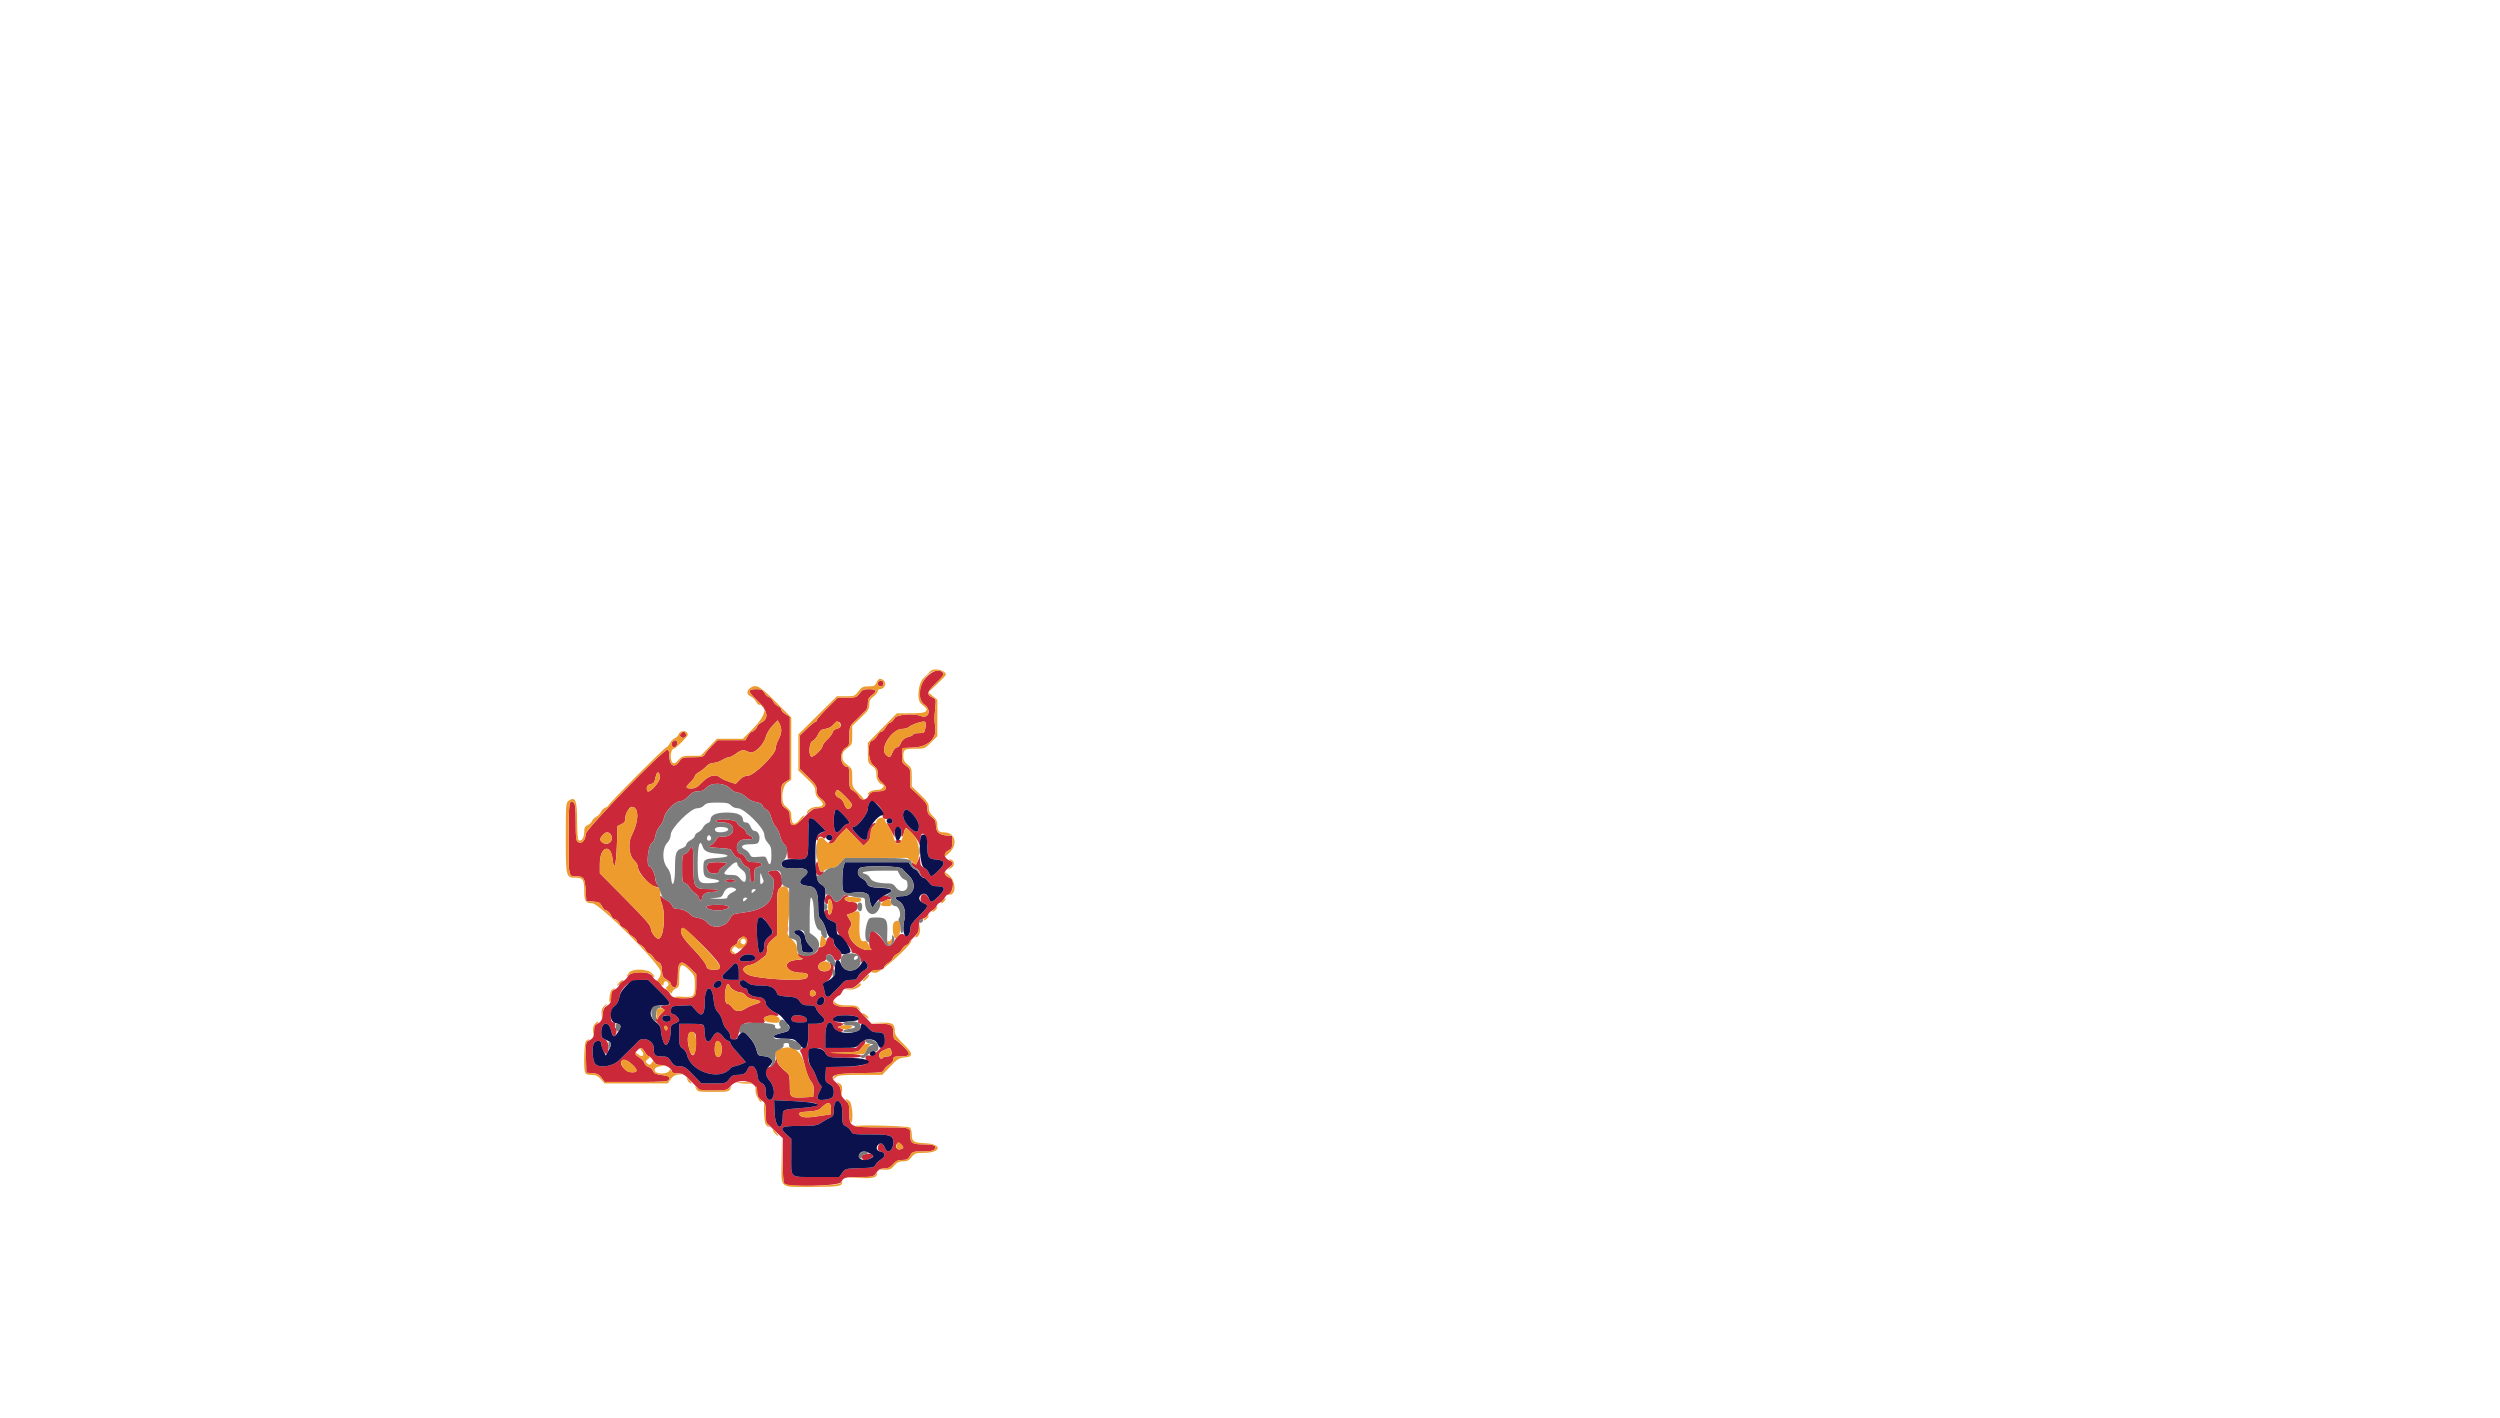<svg id="svg" version="1.1" xmlns="http://www.w3.org/2000/svg" xmlns:xlink="http://www.w3.org/1999/xlink" width="400" height="226.804" viewBox="0, 0, 400,226.804"><g id="svgg"><path id="path0" d="M148.213 108.360 C 146.909 109.741,146.768 111.935,147.930 112.762 C 149.072 113.576,148.604 115.064,147.362 114.565 C 146.184 114.091,143.396 114.320,143.126 114.913 C 142.985 115.223,142.679 115.536,142.447 115.610 C 142.215 115.684,141.871 116.043,141.682 116.409 C 141.493 116.774,141.190 117.073,141.010 117.073 C 140.829 117.073,140.529 117.366,140.344 117.725 C 140.159 118.083,139.799 118.431,139.544 118.498 C 138.697 118.719,138.866 121.820,139.762 122.483 C 140.302 122.882,140.442 123.157,140.442 123.813 C 140.442 124.459,140.596 124.769,141.139 125.225 C 142.098 126.029,141.870 126.601,140.588 126.606 C 139.511 126.610,139.257 126.737,138.873 127.467 C 138.534 128.111,137.699 128.062,137.400 127.380 C 137.286 127.121,136.903 126.743,136.549 126.539 C 135.931 126.185,135.905 126.100,135.905 124.458 C 135.905 123.516,135.822 122.745,135.721 122.745 C 134.406 122.745,134.148 120.251,135.394 119.595 C 135.847 119.356,135.905 119.152,135.905 117.789 C 135.905 116.237,135.974 116.081,137.085 115.116 C 137.247 114.975,137.551 114.669,137.761 114.435 C 137.970 114.201,138.302 113.879,138.498 113.718 C 138.707 113.546,138.854 113.072,138.854 112.569 C 138.854 111.879,138.988 111.615,139.541 111.205 C 140.406 110.566,140.232 110.267,138.997 110.267 C 138.188 110.267,137.951 110.377,137.529 110.947 C 137.059 111.583,136.928 111.628,135.537 111.628 L 134.049 111.628 132.368 113.299 C 131.443 114.217,130.686 115.085,130.686 115.227 C 130.686 115.369,130.587 115.485,130.467 115.485 C 130.346 115.485,129.733 115.983,129.105 116.591 L 127.964 117.697 127.964 120.367 L 127.964 123.036 129.325 124.351 C 130.483 125.471,130.686 125.786,130.686 126.468 C 130.686 127.095,130.834 127.379,131.367 127.773 C 132.500 128.610,132.187 129.325,130.687 129.325 C 130.194 129.325,129.710 129.668,128.617 130.793 C 126.991 132.466,126.375 132.431,126.375 130.667 C 126.375 129.973,126.245 129.717,125.695 129.325 C 125.044 128.861,125.014 128.767,125.014 127.167 C 125.014 125.548,125.036 125.480,125.695 125.092 L 126.375 124.689 126.375 119.682 L 126.375 114.675 125.695 114.273 C 125.320 114.052,125.014 113.722,125.014 113.539 C 125.014 113.356,124.770 113.095,124.472 112.959 C 124.174 112.823,123.823 112.477,123.692 112.190 C 123.561 111.902,123.260 111.606,123.022 111.530 C 122.785 111.455,122.455 111.140,122.290 110.830 C 122.041 110.365,121.819 110.267,121.019 110.267 C 119.580 110.267,119.602 110.611,121.134 112.060 C 122.837 113.670,123.091 114.950,121.838 115.598 C 121.463 115.792,121.157 116.057,121.157 116.188 C 121.157 116.491,120.580 117.073,120.279 117.073 C 120.152 117.073,119.867 117.379,119.646 117.754 L 119.244 118.434 117.024 118.434 L 114.804 118.434 113.914 119.325 C 113.424 119.815,112.910 120.427,112.772 120.686 C 112.551 121.098,112.308 121.157,110.841 121.157 C 109.236 121.157,109.142 121.187,108.678 121.838 C 107.858 122.990,107.090 122.510,107.090 120.845 C 107.090 120.408,106.990 119.987,106.867 119.912 C 106.391 119.617,93.704 132.668,93.704 133.453 C 93.704 134.405,93.117 135.063,92.541 134.755 C 92.159 134.551,92.116 134.230,92.116 131.614 C 92.116 129.339,92.043 128.640,91.785 128.426 C 91.062 127.825,90.981 128.402,90.981 134.192 C 90.981 140.464,90.926 140.211,92.304 140.219 C 93.394 140.225,93.582 140.520,93.704 142.419 L 93.817 144.186 94.896 144.255 C 95.827 144.315,96.021 144.415,96.320 144.993 C 96.510 145.360,96.772 145.661,96.902 145.661 C 97.208 145.661,97.659 146.119,97.850 146.625 C 97.933 146.843,98.113 147.022,98.251 147.022 C 98.568 147.022,99.149 147.595,99.149 147.908 C 99.149 148.038,99.455 148.303,99.830 148.497 C 100.204 148.690,100.510 148.977,100.510 149.134 C 100.510 149.292,100.817 149.601,101.191 149.822 C 101.566 150.043,101.872 150.374,101.872 150.557 C 101.872 150.739,102.116 151.000,102.414 151.136 C 102.712 151.272,103.086 151.625,103.245 151.921 C 103.403 152.218,103.704 152.514,103.914 152.581 C 104.123 152.647,104.419 152.934,104.571 153.217 C 104.722 153.500,105.070 153.830,105.344 153.950 C 105.741 154.125,105.857 154.392,105.912 155.265 C 105.972 156.205,106.077 156.415,106.648 156.740 C 107.014 156.948,107.315 157.234,107.316 157.374 C 107.316 157.515,107.452 157.742,107.617 157.879 C 108.154 158.324,108.452 157.684,108.452 156.087 C 108.452 153.785,108.940 153.462,110.351 154.833 L 111.401 155.854 111.401 157.556 C 111.401 159.534,111.223 159.730,109.431 159.725 C 107.935 159.720,107.450 159.558,107.195 158.976 C 107.075 158.703,106.754 158.382,106.481 158.262 C 106.208 158.143,105.883 157.820,105.758 157.545 C 105.632 157.270,105.335 156.983,105.096 156.907 C 104.858 156.831,104.548 156.516,104.407 156.207 C 104.020 155.359,100.865 155.342,100.481 156.186 C 100.345 156.484,99.998 156.835,99.711 156.966 C 99.424 157.097,99.127 157.399,99.051 157.638 C 98.975 157.876,98.660 158.186,98.351 158.327 C 97.897 158.534,97.787 158.750,97.784 159.439 C 97.781 160.390,97.657 160.633,96.994 160.998 C 96.734 161.141,96.513 161.530,96.478 161.906 C 96.358 163.172,96.206 163.509,95.638 163.768 C 95.174 163.979,95.065 164.192,95.062 164.885 C 95.058 165.874,94.920 166.137,94.207 166.512 C 93.710 166.774,93.691 166.884,93.753 169.212 L 93.817 171.639 94.785 171.709 C 95.548 171.764,95.856 171.920,96.245 172.447 L 96.739 173.114 101.808 173.114 C 106.168 173.114,106.896 173.065,107.012 172.764 C 107.203 172.265,106.985 172.128,105.776 171.989 C 104.945 171.893,104.657 171.751,104.481 171.346 C 104.356 171.060,104.024 170.768,103.742 170.697 C 103.460 170.626,103.174 170.349,103.107 170.081 C 103.040 169.812,102.683 169.420,102.315 169.209 C 101.555 168.773,101.492 168.535,102.001 168.025 C 102.512 167.515,102.749 167.579,103.187 168.348 C 103.400 168.722,103.695 169.028,103.844 169.029 C 103.993 169.029,104.296 169.336,104.517 169.711 C 104.851 170.276,105.064 170.391,105.778 170.391 C 106.610 170.391,107.544 170.991,107.544 171.526 C 107.544 171.651,107.952 171.753,108.450 171.753 C 109.259 171.753,109.499 171.899,110.685 173.114 L 112.012 174.475 114.152 174.475 C 116.262 174.475,116.300 174.466,116.911 173.769 C 118.186 172.317,121.146 172.978,121.154 174.716 C 121.156 175.349,121.305 175.634,121.838 176.028 C 122.475 176.499,122.518 176.627,122.518 178.036 L 122.518 179.541 123.880 180.828 L 125.241 182.115 125.241 185.624 C 125.241 188.050,125.325 189.216,125.513 189.404 C 126.091 189.982,134.253 189.768,134.569 189.166 C 134.984 188.379,135.182 188.323,137.534 188.319 C 139.714 188.315,139.735 188.310,140.216 187.635 C 140.597 187.099,140.870 186.954,141.499 186.954 C 142.103 186.954,142.444 186.788,142.896 186.273 C 143.364 185.740,143.681 185.593,144.361 185.593 C 145.087 185.593,145.291 185.482,145.615 184.914 C 145.987 184.259,146.060 184.234,147.618 184.233 C 148.812 184.232,149.313 184.138,149.532 183.874 C 149.982 183.332,149.440 183.105,147.691 183.100 C 146.010 183.097,145.661 182.877,145.661 181.822 C 145.661 180.326,145.814 180.374,141.099 180.374 C 135.939 180.374,135.905 180.359,135.905 178.043 C 135.905 176.744,135.845 176.566,135.224 176.021 C 134.721 175.579,134.543 175.225,134.543 174.660 C 134.543 174.088,134.365 173.739,133.833 173.272 C 132.478 172.083,133.212 171.776,137.580 171.701 C 141.032 171.643,141.248 171.613,141.443 171.169 C 141.557 170.910,141.940 170.532,142.294 170.328 C 142.671 170.112,142.938 169.766,142.938 169.494 C 142.938 169.091,143.081 169.030,144.027 169.030 C 145.732 169.030,145.834 168.687,144.510 167.405 C 143.887 166.801,143.279 166.307,143.158 166.307 C 143.037 166.307,142.938 165.868,142.938 165.332 C 142.938 164.021,142.661 163.812,140.927 163.812 L 139.461 163.812 138.174 162.450 L 136.886 161.089 135.410 161.089 C 133.541 161.089,132.817 160.546,133.617 159.746 C 133.877 159.486,134.175 159.274,134.280 159.274 C 134.385 159.274,134.587 159.019,134.729 158.707 C 134.937 158.250,135.152 158.140,135.829 158.140 C 136.566 158.140,136.847 157.957,138.102 156.665 C 139.386 155.342,139.625 155.190,140.426 155.190 C 141.094 155.190,141.353 155.085,141.452 154.773 C 141.525 154.543,141.836 154.220,142.144 154.056 C 142.452 153.891,142.765 153.562,142.841 153.325 C 142.916 153.088,143.213 152.786,143.500 152.655 C 143.788 152.524,144.152 152.175,144.311 151.879 C 144.469 151.583,144.787 151.281,145.016 151.208 C 145.246 151.135,145.434 150.989,145.434 150.882 C 145.434 150.776,145.791 150.352,146.228 149.940 C 146.898 149.308,147.022 149.038,147.022 148.208 C 147.022 147.323,147.089 147.202,147.694 146.991 C 148.063 146.863,148.422 146.578,148.491 146.359 C 148.561 146.140,148.870 145.826,149.178 145.661 C 149.485 145.496,149.795 145.179,149.866 144.955 C 149.937 144.732,150.177 144.492,150.401 144.421 C 150.624 144.350,150.942 144.038,151.108 143.729 C 151.274 143.419,151.487 143.165,151.582 143.165 C 152.414 143.165,152.848 140.799,152.070 140.505 C 150.966 140.086,150.867 139.509,151.787 138.854 C 152.612 138.266,152.639 138.015,151.913 137.684 C 150.953 137.247,150.921 136.420,151.848 136.013 C 152.264 135.831,152.354 135.609,152.354 134.770 L 152.354 133.749 151.446 133.676 C 150.254 133.579,149.745 133.095,149.745 132.055 C 149.745 131.396,149.605 131.122,149.064 130.722 C 148.527 130.325,148.383 130.047,148.383 129.402 C 148.383 128.696,148.197 128.408,147.022 127.301 L 145.661 126.017 145.661 124.510 C 145.661 123.089,145.621 122.975,144.969 122.511 C 144.331 122.056,144.283 121.928,144.345 120.850 L 144.413 119.682 146.086 119.615 C 148.410 119.522,149.880 118.214,149.651 116.445 C 149.482 115.145,149.482 114.829,149.653 113.164 C 149.779 111.934,149.755 111.850,149.211 111.602 C 148.176 111.130,148.273 110.724,149.758 109.311 C 150.914 108.211,151.104 107.928,150.874 107.651 C 150.317 106.980,149.246 107.266,148.213 108.360 M140.594 109.057 C 140.281 109.369,140.459 109.813,140.896 109.813 C 141.199 109.813,141.350 109.662,141.350 109.359 C 141.350 108.922,140.906 108.744,140.594 109.057 M125.006 116.896 C 125.011 117.235,124.810 117.877,124.560 118.321 C 124.311 118.765,124.107 119.404,124.107 119.741 C 124.107 120.686,120.633 124.107,119.673 124.107 C 119.197 124.107,118.772 124.317,118.341 124.766 L 117.710 125.425 116.654 125.075 C 116.073 124.882,115.437 124.586,115.240 124.416 C 114.496 123.773,113.449 124.034,112.387 125.128 C 111.585 125.953,111.243 126.149,110.604 126.149 C 109.636 126.149,109.617 125.968,110.493 125.128 C 110.868 124.769,111.174 124.344,111.174 124.183 C 111.174 124.023,111.455 123.745,111.798 123.567 C 112.141 123.388,112.670 122.977,112.972 122.653 C 113.311 122.291,113.766 122.065,114.158 122.065 C 114.507 122.065,115.128 121.861,115.536 121.612 C 115.945 121.363,116.438 121.158,116.632 121.158 C 116.826 121.158,117.331 120.902,117.754 120.590 C 118.633 119.942,118.986 119.899,119.830 120.339 C 120.595 120.739,122.152 119.312,122.546 117.852 C 122.678 117.361,123.156 116.576,123.607 116.107 L 124.429 115.255 124.714 115.767 C 124.870 116.049,125.002 116.557,125.006 116.896 M134.473 116.264 C 134.431 116.390,134.149 116.552,133.847 116.623 C 133.545 116.694,133.261 116.944,133.216 117.178 C 133.171 117.411,132.788 117.929,132.364 118.329 C 131.940 118.728,131.594 119.202,131.594 119.381 C 131.594 119.842,130.096 121.239,129.798 121.056 C 129.322 120.761,129.496 118.710,130.012 118.546 C 130.265 118.466,130.648 118.025,130.864 117.566 C 131.188 116.876,131.398 116.713,132.087 116.619 C 132.650 116.543,133.085 116.294,133.430 115.853 C 133.937 115.205,134.723 115.514,134.473 116.264 M148.061 116.489 C 147.917 117.257,147.861 117.300,147.012 117.300 C 146.518 117.300,146.115 117.391,146.115 117.502 C 146.115 117.614,145.834 117.775,145.492 117.861 C 144.706 118.058,144.305 118.389,144.055 119.049 C 143.946 119.335,143.696 119.569,143.499 119.569 C 143.303 119.569,142.993 119.926,142.810 120.363 C 142.433 121.266,142.341 121.303,141.765 120.782 C 140.668 119.789,142.688 116.619,144.417 116.619 C 144.801 116.619,145.243 116.492,145.398 116.336 C 145.815 115.917,147.784 115.285,148.015 115.496 C 148.124 115.596,148.145 116.043,148.061 116.489 M108.930 117.383 C 108.736 117.617,108.745 117.754,108.967 117.938 C 109.359 118.263,109.918 117.901,109.740 117.436 C 109.569 116.991,109.272 116.972,108.930 117.383 M107.607 118.689 C 107.299 118.997,107.479 119.569,107.884 119.569 C 108.220 119.569,108.515 118.948,108.325 118.641 C 108.155 118.365,107.915 118.381,107.607 118.689 M105.559 124.428 C 105.559 125.226,103.777 127.102,103.559 126.533 C 103.340 125.963,103.592 125.513,104.177 125.429 C 104.589 125.370,104.735 125.150,104.890 124.364 C 105.100 123.296,105.559 123.340,105.559 124.428 M116.811 126.149 C 117.211 126.548,117.730 126.829,118.069 126.829 C 118.404 126.829,118.937 127.114,119.340 127.508 C 119.779 127.937,120.378 128.242,120.966 128.336 C 121.574 128.433,121.934 128.621,122.000 128.877 C 122.057 129.092,122.341 129.396,122.631 129.551 C 122.974 129.735,123.247 130.183,123.410 130.832 C 123.549 131.381,123.862 132.030,124.107 132.275 C 124.351 132.519,124.669 133.184,124.812 133.752 C 124.955 134.320,125.256 134.914,125.481 135.072 C 125.747 135.258,125.916 135.713,125.963 136.369 L 126.035 137.379 127.359 137.448 C 129.294 137.548,129.325 137.495,129.325 134.055 C 129.325 130.524,129.482 130.328,131.063 131.887 L 132.105 132.914 131.423 133.267 C 130.696 133.643,130.340 134.216,130.696 134.436 C 130.816 134.510,130.913 134.411,130.913 134.216 C 130.913 133.815,131.489 133.736,131.718 134.106 C 131.812 134.259,131.988 134.178,132.191 133.889 C 132.374 133.627,132.658 133.483,132.848 133.556 C 133.285 133.724,133.271 134.069,132.807 134.582 C 132.454 134.972,132.460 134.997,132.912 134.997 C 133.178 134.997,133.515 134.770,133.666 134.488 C 133.815 134.208,134.276 133.651,134.689 133.250 L 135.440 132.521 136.797 133.921 L 138.155 135.321 138.731 134.779 C 139.146 134.390,139.308 134.003,139.308 133.405 C 139.308 132.859,139.465 132.430,139.763 132.160 C 140.377 131.605,140.170 131.465,139.441 131.942 C 138.982 132.243,138.854 132.513,138.854 133.180 C 138.854 134.609,138.336 134.766,137.266 133.663 C 136.341 132.709,136.142 132.275,136.633 132.275 C 137.228 132.275,138.854 130.181,138.854 129.415 C 138.854 129.009,139.017 128.514,139.216 128.315 C 139.729 127.802,141.463 129.524,141.258 130.343 C 141.111 130.926,141.483 131.181,142.204 130.993 C 142.478 130.921,142.700 131.011,142.784 131.228 C 142.944 131.646,142.597 131.913,142.128 131.733 C 141.845 131.624,141.838 131.677,142.082 132.079 C 142.241 132.341,142.545 132.874,142.757 133.265 L 143.143 133.976 143.154 133.232 C 143.161 132.766,143.301 132.435,143.528 132.348 C 143.985 132.173,144.337 132.682,144.223 133.352 C 144.092 134.120,144.468 133.966,144.640 133.182 C 144.722 132.808,144.863 132.501,144.954 132.501 C 145.244 132.501,146.651 134.072,146.936 134.715 L 147.212 135.337 147.231 134.511 C 147.276 132.495,148.383 133.416,148.383 135.469 C 148.383 137.190,148.549 137.425,149.838 137.533 C 151.232 137.649,151.333 138.143,150.190 139.264 C 149.058 140.373,148.900 140.411,148.609 139.646 C 148.490 139.332,148.135 138.958,147.821 138.815 C 147.371 138.610,147.245 138.381,147.230 137.740 L 147.212 136.926 146.881 137.683 C 146.608 138.310,146.493 138.394,146.219 138.166 C 145.952 137.945,145.888 137.961,145.888 138.247 C 145.888 138.443,146.168 138.737,146.512 138.901 C 146.878 139.076,147.167 139.419,147.212 139.733 C 147.253 140.027,147.470 140.316,147.693 140.374 C 147.917 140.433,148.319 140.778,148.588 141.142 C 148.987 141.681,149.246 141.804,149.986 141.804 C 151.263 141.804,151.330 142.260,150.216 143.374 C 149.122 144.468,148.957 144.498,148.563 143.676 C 148.158 142.830,147.388 142.830,147.291 143.675 C 147.234 144.170,147.340 144.345,147.801 144.521 C 148.642 144.840,148.542 145.105,147.022 146.568 C 146.024 147.530,145.661 148.042,145.661 148.487 C 145.661 149.588,145.254 150.084,144.735 149.615 C 144.226 149.154,143.629 149.536,143.023 150.708 C 142.656 151.418,141.929 151.535,141.605 150.936 C 141.047 149.903,139.598 148.602,139.345 148.906 C 138.956 149.375,138.943 151.560,139.328 151.804 C 139.555 151.948,139.438 152.008,138.924 152.010 C 137.091 152.019,135.175 149.763,135.941 148.497 C 136.330 147.855,136.329 147.803,135.913 147.098 L 135.481 146.367 136.240 146.116 C 137.580 145.674,137.593 144.299,136.258 144.299 C 135.287 144.299,134.760 143.747,135.503 143.509 C 135.983 143.355,135.988 143.336,135.575 143.229 C 135.278 143.152,134.975 143.310,134.659 143.707 C 134.064 144.453,133.556 144.462,133.223 143.732 C 132.854 142.922,132.126 142.984,132.001 143.837 C 131.938 144.261,132.013 144.551,132.202 144.624 C 132.388 144.695,132.501 144.569,132.501 144.292 C 132.501 143.757,132.851 143.701,133.044 144.205 C 133.339 144.974,133.122 146.341,132.704 146.341 C 132.593 146.341,132.501 146.140,132.501 145.895 C 132.501 145.618,132.388 145.492,132.202 145.563 C 131.541 145.817,132.042 146.951,132.977 147.318 C 133.763 147.627,133.863 147.753,133.863 148.432 C 133.863 149.045,134.111 149.466,135.112 150.549 C 135.799 151.292,136.313 152.028,136.254 152.184 C 136.194 152.340,136.313 152.467,136.518 152.467 C 137.046 152.467,137.720 153.138,137.720 153.665 C 137.720 154.026,137.782 154.060,138.044 153.842 C 138.303 153.627,138.418 153.664,138.612 154.026 C 138.978 154.710,138.911 154.947,138.270 155.239 C 137.949 155.385,137.538 155.792,137.357 156.142 C 137.081 156.676,136.883 156.778,136.135 156.778 C 135.611 156.778,135.121 156.922,134.949 157.126 C 134.517 157.641,134.190 157.981,133.718 158.407 C 133.486 158.617,133.164 158.949,133.003 159.145 C 132.557 159.687,132.112 159.571,131.981 158.877 C 131.916 158.534,131.796 158.045,131.715 157.791 C 131.596 157.421,131.723 157.255,132.349 156.956 C 133.304 156.500,133.783 154.056,132.918 154.056 C 132.799 154.056,132.765 154.159,132.843 154.285 C 133.183 154.834,132.703 155.417,131.912 155.417 C 130.698 155.417,130.553 154.157,131.729 153.834 C 131.967 153.769,132.171 153.588,132.184 153.432 C 132.236 152.779,132.294 152.694,132.692 152.694 C 132.921 152.694,133.222 152.941,133.360 153.244 C 133.539 153.637,133.738 153.759,134.061 153.675 C 134.941 153.445,134.812 152.303,133.827 151.604 C 133.597 151.441,133.409 151.054,133.409 150.746 C 133.409 149.821,132.432 149.602,132.240 150.484 C 132.092 151.169,131.722 151.550,131.197 151.556 C 131.041 151.558,130.913 151.662,130.913 151.787 C 130.913 152.671,129.006 153.252,127.954 152.689 C 127.607 152.503,127.546 152.524,127.649 152.794 C 127.721 152.979,127.999 153.211,128.268 153.309 C 128.632 153.441,128.408 153.516,127.396 153.601 C 124.952 153.806,125.644 155.644,128.166 155.644 C 129.176 155.644,129.509 155.943,129.077 156.464 C 128.562 157.084,120.983 156.648,119.652 155.921 C 118.585 155.338,118.725 154.633,119.953 154.403 C 120.688 154.265,121.123 154.006,122.462 152.909 C 122.618 152.781,122.745 152.314,122.745 151.872 C 122.745 151.238,122.913 150.919,123.539 150.364 L 124.334 149.661 124.334 146.041 C 124.334 142.889,124.384 142.384,124.721 142.138 C 125.638 141.467,124.988 139.075,123.935 139.245 C 122.705 139.443,122.653 139.511,123.290 140.102 C 123.864 140.633,123.886 140.734,123.739 142.166 C 123.486 144.632,122.157 145.631,118.552 146.065 C 117.248 146.222,117.173 146.267,116.663 147.192 C 115.981 148.430,113.971 148.650,113.111 147.582 C 112.811 147.209,112.331 146.961,111.741 146.874 C 111.242 146.800,110.732 146.620,110.607 146.474 C 110.093 145.870,109.213 145.434,108.509 145.434 C 107.939 145.434,107.713 145.311,107.564 144.919 C 107.456 144.635,107.076 144.252,106.718 144.068 C 106.361 143.884,105.998 143.634,105.911 143.512 C 105.556 143.015,105.500 143.628,105.829 144.416 C 106.566 146.180,106.219 150.199,105.330 150.199 C 104.926 150.199,104.141 149.136,104.141 148.589 C 104.141 148.085,103.358 147.177,100.057 143.846 L 95.973 139.725 95.973 138.172 C 95.973 135.501,97.708 134.859,98.003 137.420 C 98.247 139.547,98.581 138.544,98.695 135.340 L 98.809 132.166 99.433 131.868 C 99.925 131.632,100.057 131.413,100.057 130.830 C 100.057 130.211,100.712 129.098,101.078 129.098 C 102.268 129.098,102.264 131.343,101.069 133.652 C 100.453 134.844,100.630 136.851,101.418 137.606 C 101.860 138.030,102.099 138.483,102.099 138.900 C 102.099 139.520,104.049 141.804,104.579 141.804 C 104.692 141.804,104.964 141.873,105.184 141.957 C 105.561 142.102,105.562 142.080,105.203 141.566 C 104.993 141.267,104.821 140.785,104.821 140.494 C 104.821 139.860,104.218 138.627,103.908 138.627 C 103.382 138.627,103.658 135.425,104.223 134.981 C 104.561 134.715,104.803 134.236,104.877 133.685 C 104.942 133.197,105.244 132.541,105.559 132.201 C 105.870 131.865,106.179 131.252,106.246 130.837 C 106.408 129.841,108.019 128.191,108.831 128.191 C 109.209 128.191,109.686 127.907,110.168 127.396 C 110.752 126.777,111.095 126.602,111.728 126.602 C 112.310 126.602,112.678 126.442,113.032 126.035 C 113.805 125.145,115.870 125.207,116.811 126.149 M135.331 127.521 C 136.262 128.462,136.416 128.729,136.214 129.050 C 135.825 129.665,135.359 129.505,135.086 128.661 C 134.948 128.234,134.627 127.807,134.372 127.713 C 133.794 127.499,133.558 127.133,133.722 126.705 C 133.918 126.194,134.120 126.296,135.331 127.521 M135.905 131.598 C 135.905 131.720,135.759 131.821,135.581 131.821 C 135.403 131.821,135.005 132.142,134.698 132.535 C 133.816 133.662,133.409 133.311,133.409 131.419 C 133.409 129.268,133.694 129.068,134.926 130.353 C 135.464 130.915,135.905 131.475,135.905 131.598 M147.022 132.145 C 147.022 133.335,146.539 133.380,145.451 132.292 C 144.485 131.326,144.207 130.189,144.794 129.602 C 145.270 129.126,147.022 131.127,147.022 132.145 M114.577 131.367 C 114.577 131.492,115.030 131.594,115.582 131.594 C 116.662 131.594,117.300 132.015,117.300 132.728 C 117.300 133.412,116.660 133.863,115.691 133.863 C 114.966 133.863,114.747 133.966,114.548 134.405 C 114.412 134.703,114.031 135.084,113.702 135.251 C 113.143 135.534,113.227 135.562,114.957 135.673 C 115.976 135.738,116.849 135.842,116.897 135.905 C 116.945 135.967,117.159 136.299,117.374 136.642 C 117.589 136.985,117.918 137.266,118.105 137.266 C 118.292 137.266,118.543 137.523,118.662 137.836 C 118.782 138.150,119.136 138.523,119.451 138.667 C 119.947 138.893,120.023 139.072,120.023 140.025 C 120.023 140.850,120.107 141.123,120.363 141.123 C 120.620 141.123,120.703 140.846,120.703 139.993 C 120.703 138.977,120.761 138.849,121.271 138.721 C 122.292 138.464,121.951 137.947,120.760 137.945 C 119.801 137.944,119.640 137.869,119.296 137.265 C 119.083 136.891,118.749 136.585,118.553 136.585 C 117.969 136.585,117.677 135.488,118.093 134.853 C 118.376 134.421,118.643 134.317,119.461 134.317 C 120.592 134.317,120.767 134.068,119.909 133.677 C 119.597 133.535,119.342 133.266,119.342 133.079 C 119.342 132.893,119.049 132.588,118.690 132.403 C 118.332 132.217,117.984 131.858,117.917 131.603 C 117.785 131.097,114.577 130.871,114.577 131.367 M97.788 133.636 C 98.122 134.260,97.703 134.997,97.014 134.997 C 96.376 134.997,95.863 134.453,96.113 134.043 C 96.705 133.075,97.398 132.906,97.788 133.636 M143.241 134.657 C 143.362 135.023,144.004 135.049,144.141 134.693 C 144.230 134.460,144.108 134.376,143.716 134.398 C 143.413 134.416,143.199 134.532,143.241 134.657 M110.277 135.999 C 110.115 136.300,109.792 136.597,109.558 136.658 C 109.178 136.758,109.132 137.009,109.132 138.968 C 109.132 140.926,109.178 141.178,109.558 141.277 C 109.792 141.338,110.110 141.624,110.264 141.913 C 110.418 142.201,110.840 142.655,111.200 142.921 C 111.560 143.188,111.855 143.556,111.855 143.739 C 111.855 143.923,111.957 144.073,112.082 144.073 C 112.206 144.073,112.309 143.927,112.309 143.748 C 112.309 143.162,113.000 142.711,113.900 142.711 C 114.382 142.711,114.841 142.609,114.918 142.484 C 115.006 142.341,114.466 142.258,113.456 142.258 C 111.049 142.258,110.947 142.102,110.947 138.400 C 110.947 135.438,110.820 134.984,110.277 135.999 M130.621 138.022 C 130.152 139.230,130.749 140.596,131.480 139.989 C 131.912 139.630,131.923 139.283,131.497 139.446 C 131.263 139.536,131.120 139.300,130.978 138.588 C 130.831 137.851,130.742 137.710,130.621 138.022 M113.367 138.098 C 112.758 138.707,113.238 139.762,114.124 139.762 C 114.783 139.762,115.031 139.668,115.031 139.418 C 115.031 139.229,115.337 138.888,115.711 138.661 C 116.085 138.434,116.323 138.180,116.240 138.097 C 116.044 137.901,113.564 137.901,113.367 138.098 M116.052 140.896 C 115.967 141.033,116.281 141.123,116.846 141.123 C 117.411 141.123,117.725 141.033,117.640 140.896 C 117.563 140.771,117.206 140.669,116.846 140.669 C 116.487 140.669,116.129 140.771,116.052 140.896 M140.871 143.597 C 140.212 144.134,140.849 144.580,141.604 144.108 C 141.835 143.964,142.199 143.846,142.413 143.846 C 142.893 143.846,142.564 143.501,141.892 143.299 C 141.583 143.206,141.221 143.311,140.871 143.597 M113.263 144.907 C 112.555 145.191,113.516 145.661,114.804 145.661 C 116.152 145.661,117.045 145.192,116.266 144.893 C 115.836 144.728,113.685 144.738,113.263 144.907 M122.179 146.969 C 122.477 147.187,123.653 148.925,123.653 149.148 C 123.653 149.243,123.347 149.578,122.972 149.893 C 122.511 150.281,122.292 150.673,122.292 151.108 C 122.292 152.045,122.073 152.467,121.587 152.467 C 121.150 152.467,120.893 147.362,121.308 146.946 C 121.505 146.749,121.893 146.759,122.179 146.969 M125.984 148.610 C 125.984 149.172,126.028 149.402,126.082 149.121 C 126.136 148.840,126.136 148.381,126.082 148.100 C 126.028 147.819,125.984 148.049,125.984 148.610 M115.095 154.348 C 115.341 154.994,115.012 155.233,113.998 155.149 C 113.266 155.088,113.106 154.978,112.963 154.436 C 112.869 154.083,111.972 152.941,110.970 151.897 C 109.112 149.961,108.639 149.091,109.126 148.505 C 109.415 148.156,114.711 153.339,115.095 154.348 M119.429 150.169 C 119.884 150.672,118.106 152.795,117.350 152.651 C 116.696 152.526,116.728 151.604,117.398 151.299 C 117.718 151.153,117.981 150.948,117.981 150.843 C 117.981 150.124,118.971 149.663,119.429 150.169 M120.817 153.261 C 120.817 153.635,120.642 153.728,119.827 153.786 C 118.378 153.890,118.036 153.713,118.562 153.132 C 119.144 152.490,120.817 152.585,120.817 153.261 M118.208 155.555 L 118.208 156.778 116.984 156.778 C 116.116 156.778,115.723 156.681,115.632 156.444 C 115.509 156.124,115.598 155.996,116.537 155.149 C 116.770 154.940,117.088 154.611,117.245 154.420 C 117.791 153.753,118.208 154.244,118.208 155.555 M105.525 158.589 C 107.398 160.447,107.557 160.862,106.396 160.862 C 105.674 160.862,105.501 161.180,106.098 161.409 C 106.412 161.530,106.378 161.633,105.871 162.103 C 105.543 162.407,105.274 162.788,105.272 162.950 C 105.269 163.161,105.206 163.148,105.048 162.904 C 104.861 162.614,104.828 162.622,104.825 162.963 C 104.823 163.183,105.026 163.537,105.275 163.751 C 105.525 163.965,105.729 164.378,105.729 164.669 C 105.729 165.619,106.230 167.215,106.528 167.215 C 106.910 167.215,107.317 166.017,107.317 164.893 C 107.317 164.108,107.400 163.968,107.998 163.742 C 108.372 163.601,108.678 163.388,108.678 163.269 C 108.678 162.926,107.959 162.223,107.607 162.223 C 107.392 162.223,107.310 162.019,107.359 161.600 C 107.429 160.993,107.475 160.974,109.019 160.906 L 110.607 160.836 111.350 161.700 C 112.329 162.839,112.762 162.399,112.762 160.268 C 112.762 157.705,113.916 157.345,114.164 159.830 C 114.284 161.030,114.443 161.503,114.884 161.967 C 115.195 162.295,115.518 162.938,115.602 163.395 C 115.686 163.853,116.001 164.458,116.301 164.740 C 116.601 165.021,116.846 165.490,116.846 165.780 C 116.846 166.604,117.925 166.522,118.110 165.683 C 118.524 163.806,119.020 163.436,120.750 163.713 C 121.868 163.893,122.634 163.658,122.289 163.241 C 121.922 162.800,122.831 162.368,123.797 162.525 C 124.659 162.665,124.830 162.318,124.050 162.013 C 123.348 161.738,122.518 160.917,122.518 160.497 C 122.518 159.930,121.921 159.501,121.134 159.501 C 120.364 159.501,119.569 158.965,119.569 158.445 C 119.569 158.277,119.432 158.140,119.264 158.140 C 118.704 158.140,118.058 157.238,118.444 156.995 C 118.904 156.704,118.978 156.719,119.631 157.232 C 120.083 157.588,120.551 157.686,121.800 157.686 C 123.408 157.686,124.031 158.027,124.390 159.102 C 124.438 159.247,125.133 159.402,125.969 159.456 C 127.299 159.540,127.514 159.622,127.946 160.206 C 128.353 160.757,128.592 160.862,129.430 160.862 C 130.270 160.862,130.453 160.943,130.579 161.373 C 130.661 161.653,131.051 162.165,131.445 162.509 C 132.343 163.293,131.889 163.812,130.303 163.812 L 129.325 163.812 129.325 165.381 C 129.325 167.235,129.194 167.669,128.633 167.669 C 128.110 167.669,127.856 168.057,128.143 168.416 C 128.264 168.567,128.548 169.507,128.775 170.505 C 129.020 171.584,129.404 172.585,129.721 172.975 C 130.128 173.474,130.239 173.853,130.187 174.563 L 130.119 175.496 128.767 175.566 C 126.429 175.686,126.375 175.644,126.375 173.686 C 126.375 172.405,126.287 171.927,126.010 171.705 C 124.880 170.801,124.333 170.140,124.325 169.671 C 124.317 169.202,124.282 169.222,124.008 169.850 C 123.817 170.289,123.476 170.613,123.109 170.705 C 122.309 170.906,122.308 171.922,123.108 172.872 C 123.824 173.723,124.051 175.086,123.581 175.715 C 123.102 176.355,122.520 175.817,122.515 174.731 C 122.511 173.813,122.384 173.568,121.724 173.204 C 121.418 173.036,121.247 172.669,121.197 172.073 C 121.076 170.619,120.014 170.015,119.581 171.155 C 119.346 171.773,118.922 171.980,117.891 171.980 C 117.340 171.980,117.034 172.148,116.655 172.660 C 116.163 173.326,116.108 173.341,114.180 173.341 L 112.207 173.341 110.912 171.980 C 109.840 170.853,109.486 170.618,108.864 170.615 C 107.983 170.611,107.783 170.492,107.250 169.654 C 106.916 169.129,106.695 169.030,105.861 169.030 C 104.790 169.030,104.594 168.820,104.594 167.666 C 104.594 166.459,102.800 165.751,102.051 166.664 C 101.890 166.860,101.310 167.447,100.761 167.968 C 100.212 168.490,99.443 169.245,99.050 169.646 C 98.126 170.592,96.027 170.943,95.288 170.274 C 94.764 169.800,94.635 167.282,95.111 166.807 C 95.554 166.363,96.200 166.477,96.200 166.999 C 96.200 167.773,96.889 168.928,97.127 168.553 C 97.576 167.843,97.367 166.536,96.767 166.307 C 96.298 166.129,96.200 165.941,96.200 165.224 C 96.200 163.518,97.363 163.240,97.768 164.849 C 97.928 165.482,98.137 165.851,98.306 165.796 C 98.638 165.687,98.820 164.492,98.505 164.492 C 98.383 164.492,98.338 164.288,98.403 164.039 C 98.485 163.723,98.410 163.585,98.155 163.585 C 97.488 163.585,97.653 161.452,98.360 160.937 C 98.737 160.663,98.983 160.210,99.080 159.615 C 99.338 158.021,100.764 156.804,102.389 156.790 L 103.700 156.778 105.525 158.589 M115.485 157.342 C 115.485 157.770,114.860 158.210,114.467 158.059 C 114.030 157.891,114.031 157.584,114.471 157.144 C 114.852 156.763,115.485 156.886,115.485 157.342 M116.767 157.808 C 116.925 158.219,118.011 158.820,118.596 158.820 C 118.821 158.820,119.130 159.019,119.282 159.263 C 119.436 159.509,119.939 159.774,120.415 159.859 C 121.894 160.125,122.027 160.335,120.918 160.654 C 120.363 160.814,119.638 161.130,119.307 161.357 C 118.448 161.946,117.613 161.886,117.166 161.202 C 116.961 160.891,116.660 160.635,116.495 160.635 C 116.051 160.635,115.880 159.842,116.054 158.580 C 116.207 157.467,116.511 157.138,116.767 157.808 M130.434 158.677 C 130.631 158.913,130.608 159.057,130.339 159.280 C 129.906 159.640,129.422 159.260,129.628 158.722 C 129.796 158.284,130.095 158.267,130.434 158.677 M131.885 159.784 C 132.049 160.242,131.615 160.862,131.132 160.862 C 130.854 160.862,130.686 160.708,130.686 160.454 C 130.686 159.693,131.657 159.150,131.885 159.784 M107.317 162.880 C 107.317 163.361,106.812 163.638,106.296 163.440 C 105.943 163.304,105.844 162.865,106.107 162.602 C 106.454 162.255,107.317 162.454,107.317 162.880 M126.693 162.767 C 126.466 163.361,126.821 163.585,127.993 163.585 C 129.042 163.585,129.124 163.545,129.057 163.074 C 128.966 162.431,126.924 162.166,126.693 162.767 M137.190 162.734 C 137.288 162.890,137.339 163.196,137.303 163.415 C 137.256 163.701,137.390 163.812,137.781 163.812 C 138.100 163.812,138.577 164.094,138.932 164.492 C 139.409 165.028,139.726 165.173,140.420 165.173 C 141.356 165.173,141.577 165.418,141.577 166.457 C 141.577 167.249,139.768 169.048,139.138 168.884 C 138.587 168.740,138.264 169.159,138.607 169.573 C 139.199 170.286,138.193 170.601,135.101 170.668 L 132.161 170.732 132.093 171.909 C 132.033 172.942,132.089 173.119,132.547 173.361 C 133.218 173.715,133.402 174.003,133.402 174.702 C 133.402 175.563,133.164 175.778,132.023 175.949 C 130.742 176.141,130.518 175.804,131.146 174.632 C 131.507 173.959,131.525 173.793,131.260 173.573 C 131.087 173.430,130.791 172.857,130.601 172.300 C 130.411 171.743,130.047 171.021,129.790 170.695 C 129.082 169.794,129.129 167.954,129.865 167.769 C 130.832 167.526,131.681 167.750,131.965 168.323 C 132.384 169.167,132.678 169.250,135.281 169.253 C 139.065 169.259,138.544 168.636,134.657 168.509 L 132.615 168.443 134.931 168.396 C 136.721 168.360,137.315 168.268,137.541 167.993 C 137.702 167.797,138.000 167.451,138.204 167.225 C 138.414 166.992,138.499 166.693,138.400 166.534 C 138.276 166.333,138.045 166.455,137.595 166.961 L 136.964 167.669 134.506 167.669 L 132.048 167.669 132.048 165.740 C 132.048 163.660,132.832 162.861,133.402 164.359 C 133.638 164.981,134.468 165.339,134.832 164.976 C 135.004 164.803,134.916 164.674,134.529 164.531 L 133.984 164.330 134.494 164.168 C 135.133 163.965,134.931 163.585,134.183 163.585 C 133.540 163.585,133.186 162.957,133.660 162.658 C 134.157 162.343,136.983 162.404,137.190 162.734 M108.678 165.601 C 108.678 167.241,108.724 167.419,109.226 167.748 C 109.527 167.946,109.838 168.402,109.917 168.761 C 110.520 171.508,115.160 172.990,116.835 170.972 C 116.997 170.777,117.273 170.618,117.449 170.618 C 117.624 170.618,118.120 170.471,118.550 170.292 L 119.332 169.965 118.827 169.354 C 118.549 169.018,117.989 168.384,117.584 167.944 C 117.178 167.505,116.846 167.008,116.846 166.840 C 116.846 166.672,116.696 166.534,116.513 166.534 C 116.329 166.534,115.953 166.228,115.676 165.854 C 115.015 164.960,114.519 164.994,113.994 165.967 C 113.374 167.120,112.762 166.742,112.762 165.206 C 112.762 163.880,112.656 163.812,110.583 163.812 L 108.678 163.812 108.678 165.601 M106.747 164.724 C 106.620 164.929,106.536 164.923,106.396 164.698 C 106.157 164.311,106.392 163.930,106.688 164.226 C 106.812 164.351,106.839 164.575,106.747 164.724 M111.354 167.056 C 111.274 169.007,110.756 169.441,110.305 167.935 C 109.750 166.080,110.092 164.715,110.992 165.197 C 111.361 165.395,111.411 165.650,111.354 167.056 M115.213 166.807 C 115.579 167.173,115.559 168.686,115.185 168.997 C 114.748 169.359,114.351 168.875,114.351 167.982 C 114.351 166.690,114.666 166.260,115.213 166.807 M142.597 168.120 C 142.791 168.730,142.567 169.030,141.917 169.030 C 141.620 169.030,141.313 169.134,141.234 169.261 C 141.026 169.598,140.669 169.301,140.669 168.790 C 140.669 168.512,140.939 168.233,141.407 168.028 C 142.394 167.597,142.432 167.600,142.597 168.120 M101.218 170.383 C 102.187 171.309,102.020 171.708,100.737 171.533 C 100.237 171.465,99.376 170.598,99.376 170.163 C 99.376 169.282,100.165 169.376,101.218 170.383 M130.571 176.554 C 130.969 176.924,130.260 177.138,128.108 177.297 C 125.236 177.509,125.242 177.506,125.238 178.631 C 125.228 181.242,124.022 180.564,123.927 177.895 L 123.861 176.031 127.103 176.187 C 128.887 176.274,130.447 176.438,130.571 176.554 M134.414 176.420 C 134.669 176.676,134.770 177.222,134.770 178.353 C 134.770 179.796,134.816 179.951,135.313 180.177 C 135.611 180.313,135.985 180.668,136.145 180.967 C 136.428 181.495,136.510 181.509,139.330 181.509 C 142.485 181.509,142.938 181.670,142.938 182.788 C 142.938 184.094,141.982 184.729,141.585 183.686 C 141.317 182.980,140.898 182.729,140.647 183.125 C 140.290 183.689,140.424 184.197,140.951 184.272 C 141.721 184.382,141.721 185.077,140.950 185.520 C 140.586 185.729,140.196 186.111,140.082 186.370 C 139.895 186.795,139.652 186.847,137.560 186.905 C 135.282 186.969,135.236 186.981,134.765 187.643 L 134.286 188.315 130.582 188.315 C 126.220 188.315,126.602 188.644,126.602 184.895 L 126.602 182.193 125.922 181.586 C 124.569 180.382,124.897 180.147,127.932 180.147 C 130.348 180.147,130.702 180.095,131.392 179.635 C 131.815 179.353,132.442 178.998,132.785 178.846 C 133.327 178.605,133.409 178.440,133.409 177.589 C 133.409 177.049,133.531 176.486,133.681 176.336 C 134.020 175.997,133.987 175.993,134.414 176.420 M132.955 177.392 L 132.955 178.266 131.380 178.526 C 129.264 178.875,128.302 178.854,127.966 178.449 C 127.614 178.024,127.823 177.945,129.623 177.818 C 130.677 177.744,131.065 177.604,131.547 177.121 C 132.449 176.219,132.955 176.316,132.955 177.392 M144.526 183.562 C 144.526 183.844,143.783 184.033,143.558 183.808 C 143.095 183.345,143.612 182.566,144.093 183.002 C 144.331 183.218,144.526 183.470,144.526 183.562 M138.514 184.639 C 137.837 184.774,137.685 185.007,138.003 185.422 C 138.255 185.752,138.371 185.759,139.024 185.478 C 140.148 184.995,139.778 184.387,138.514 184.639 " stroke="none" fill="#cb2939" fill-rule="evenodd"></path><path id="path1" d="M139.216 128.315 C 139.017 128.514,138.854 129.009,138.854 129.415 C 138.854 130.181,137.228 132.275,136.633 132.275 C 136.142 132.275,136.341 132.709,137.266 133.663 C 138.312 134.741,138.854 134.609,138.854 133.276 C 138.854 132.516,140.496 130.459,141.103 130.459 C 141.607 130.459,141.324 129.752,140.464 128.866 C 139.653 128.031,139.547 127.984,139.216 128.315 M133.678 129.601 C 133.523 129.755,133.409 130.527,133.409 131.419 C 133.409 133.311,133.816 133.662,134.698 132.535 C 135.005 132.142,135.403 131.821,135.581 131.821 C 136.127 131.821,135.948 131.420,134.926 130.353 C 134.171 129.566,133.885 129.393,133.678 129.601 M144.794 129.602 C 144.207 130.189,144.485 131.326,145.451 132.292 C 146.539 133.380,147.022 133.335,147.022 132.145 C 147.022 131.127,145.270 129.126,144.794 129.602 M129.476 131.064 C 129.393 131.148,129.325 132.513,129.325 134.100 C 129.325 137.540,129.307 137.568,127.184 137.459 C 125.492 137.372,124.678 137.821,125.159 138.575 C 125.365 138.899,125.683 138.954,126.973 138.890 C 129.116 138.784,129.787 139.366,128.600 140.298 C 127.617 141.069,127.903 141.657,129.309 141.761 C 130.532 141.851,130.913 142.633,130.913 145.051 C 130.913 146.427,130.993 146.797,131.359 147.128 C 131.604 147.350,131.961 148.069,132.152 148.725 C 132.393 149.555,132.637 149.954,132.954 150.037 C 133.251 150.115,133.409 150.346,133.409 150.704 C 133.409 151.005,133.664 151.473,133.976 151.744 C 134.288 152.016,134.543 152.340,134.543 152.466 C 134.543 152.800,135.522 152.745,136.017 152.383 C 136.438 152.075,134.693 149.518,134.062 149.518 C 133.952 149.518,133.863 149.101,133.863 148.592 C 133.863 147.726,133.806 147.644,132.973 147.317 C 131.927 146.906,131.670 145.895,132.011 143.543 C 132.210 142.179,132.102 141.884,131.227 141.394 C 130.707 141.103,130.471 139.697,130.465 136.854 C 130.459 134.077,130.624 133.508,131.531 133.163 L 132.121 132.938 131.120 131.930 C 130.143 130.946,129.784 130.757,129.476 131.064 M141.905 131.160 C 141.691 131.505,142.155 131.909,142.579 131.746 C 142.783 131.668,142.874 131.464,142.797 131.262 C 142.642 130.859,142.128 130.800,141.905 131.160 M143.255 132.593 C 143.054 133.119,143.258 134.388,143.561 134.488 C 143.930 134.609,144.361 133.458,144.194 132.794 C 144.050 132.221,143.448 132.092,143.255 132.593 M132.288 133.733 C 132.107 133.951,132.130 134.103,132.375 134.306 C 132.750 134.617,133.182 134.446,133.182 133.987 C 133.182 133.554,132.579 133.382,132.288 133.733 M147.533 133.572 C 146.902 133.798,147.161 138.514,147.821 138.815 C 148.135 138.958,148.490 139.332,148.609 139.646 C 148.900 140.411,149.058 140.373,150.190 139.264 C 151.333 138.143,151.232 137.649,149.838 137.533 C 148.546 137.425,148.383 137.192,148.383 135.451 C 148.383 133.921,148.129 133.358,147.533 133.572 M134.992 138.529 C 134.870 138.849,134.770 139.910,134.770 140.887 C 134.770 142.961,134.843 143.029,136.816 142.806 C 138.267 142.642,139.081 142.932,139.081 143.612 C 139.081 143.849,139.188 144.323,139.318 144.665 L 139.554 145.288 140.169 144.422 C 140.534 143.906,141.180 143.385,141.766 143.134 C 143.104 142.559,142.895 142.159,141.219 142.086 C 139.351 142.004,138.906 141.872,138.740 141.347 C 138.660 141.096,138.296 140.737,137.931 140.548 C 137.224 140.182,137.037 139.400,137.538 138.900 C 137.993 138.445,143.975 138.527,144.347 138.993 C 144.508 139.195,144.972 139.673,145.377 140.056 C 146.841 141.440,146.241 143.392,144.352 143.392 C 143.175 143.392,142.951 143.724,143.825 144.175 C 144.603 144.578,145.026 145.987,144.712 147.134 C 144.425 148.183,144.492 149.434,144.851 149.732 C 145.249 150.062,145.661 149.430,145.661 148.487 C 145.661 148.042,146.024 147.530,147.022 146.568 C 148.538 145.108,148.641 144.840,147.810 144.524 C 147.078 144.246,146.861 143.682,147.314 143.230 C 147.766 142.778,148.330 142.994,148.608 143.726 C 148.904 144.504,149.137 144.453,150.216 143.374 C 151.330 142.260,151.263 141.804,149.986 141.804 C 149.240 141.804,148.988 141.682,148.574 141.123 C 148.298 140.749,147.933 140.442,147.763 140.442 C 147.593 140.442,147.281 140.137,147.068 139.763 C 146.856 139.390,146.557 139.083,146.403 139.083 C 146.250 139.082,145.958 138.826,145.753 138.514 L 145.382 137.947 140.297 137.947 L 135.213 137.947 134.992 138.529 M121.308 146.946 C 120.893 147.362,121.150 152.467,121.587 152.467 C 122.073 152.467,122.292 152.045,122.292 151.108 C 122.292 150.673,122.511 150.281,122.972 149.893 C 123.802 149.195,123.802 149.195,123.030 148.055 C 122.198 146.828,121.729 146.526,121.308 146.946 M127.056 149.124 C 127.056 149.281,127.286 149.511,127.567 149.634 C 127.983 149.817,128.098 150.089,128.191 151.106 C 128.302 152.332,128.318 152.355,129.070 152.427 C 130.239 152.539,130.460 152.129,129.636 151.376 C 129.165 150.946,128.895 150.440,128.791 149.791 C 128.639 148.836,127.056 148.228,127.056 149.124 M118.562 153.132 C 118.036 153.713,118.378 153.890,119.827 153.786 C 120.642 153.728,120.817 153.635,120.817 153.261 C 120.817 152.585,119.144 152.490,118.562 153.132 M133.732 153.857 C 133.645 153.998,133.576 154.534,133.579 155.048 C 133.585 156.098,133.241 156.605,132.241 157.019 C 131.693 157.246,131.589 157.395,131.711 157.777 C 131.795 158.039,131.916 158.534,131.981 158.877 C 132.112 159.571,132.557 159.687,133.003 159.145 C 133.164 158.949,133.486 158.617,133.718 158.407 C 134.190 157.981,134.517 157.641,134.949 157.126 C 135.122 156.921,135.612 156.778,136.145 156.778 C 136.896 156.778,137.094 156.679,137.315 156.194 C 137.461 155.873,137.868 155.462,138.218 155.281 C 138.925 154.915,139.007 154.578,138.543 153.944 C 138.250 153.543,138.202 153.565,137.692 154.352 C 136.892 155.587,135.150 155.612,134.642 154.396 C 134.302 153.581,134.009 153.408,133.732 153.857 M117.245 154.420 C 117.088 154.611,116.770 154.940,116.537 155.149 C 115.598 155.996,115.509 156.124,115.632 156.444 C 115.723 156.681,116.116 156.778,116.984 156.778 L 118.208 156.778 118.208 155.555 C 118.208 154.244,117.791 153.753,117.245 154.420 M100.152 157.756 C 99.507 158.422,99.182 158.985,99.080 159.615 C 98.983 160.210,98.737 160.663,98.360 160.937 C 97.442 161.606,97.514 163.488,98.466 163.698 C 99.403 163.903,99.485 164.150,98.920 165.064 C 98.278 166.102,98.073 166.061,97.764 164.833 C 97.364 163.243,96.200 163.528,96.200 165.215 C 96.200 165.983,96.284 166.110,96.994 166.406 C 97.893 166.782,97.940 167.007,97.353 168.109 L 96.937 168.890 96.568 168.177 C 96.366 167.785,96.200 167.255,96.200 166.999 C 96.200 166.477,95.554 166.363,95.111 166.807 C 94.635 167.282,94.764 169.800,95.288 170.274 C 96.027 170.943,98.126 170.592,99.050 169.646 C 99.443 169.245,100.212 168.490,100.761 167.968 C 101.310 167.447,101.890 166.860,102.051 166.664 C 102.800 165.751,104.594 166.459,104.594 167.666 C 104.594 168.820,104.790 169.030,105.861 169.030 C 106.695 169.030,106.916 169.129,107.250 169.654 C 107.783 170.492,107.983 170.611,108.864 170.615 C 109.486 170.618,109.840 170.853,110.912 171.980 L 112.207 173.341 114.180 173.341 C 116.108 173.341,116.163 173.326,116.655 172.660 C 117.034 172.148,117.340 171.980,117.891 171.980 C 118.922 171.980,119.346 171.773,119.581 171.155 C 120.014 170.015,121.076 170.619,121.197 172.073 C 121.247 172.669,121.418 173.036,121.724 173.204 C 122.384 173.568,122.511 173.813,122.515 174.731 C 122.520 175.817,123.102 176.355,123.581 175.715 C 124.051 175.086,123.824 173.723,123.108 172.872 C 122.352 171.974,122.355 171.191,123.115 170.537 C 123.951 169.818,123.511 169.081,122.187 168.984 C 121.307 168.919,121.260 168.877,121.013 167.896 C 120.852 167.253,120.417 166.510,119.840 165.892 L 118.925 164.910 118.453 165.382 C 118.193 165.641,117.981 165.956,117.981 166.081 C 117.981 166.205,117.725 166.307,117.413 166.307 C 116.971 166.307,116.846 166.191,116.846 165.780 C 116.846 165.490,116.601 165.021,116.301 164.740 C 116.001 164.458,115.686 163.853,115.602 163.395 C 115.518 162.938,115.195 162.295,114.884 161.967 C 114.443 161.503,114.284 161.030,114.164 159.830 C 113.916 157.345,112.762 157.705,112.762 160.268 C 112.762 162.399,112.329 162.839,111.350 161.700 L 110.607 160.836 109.019 160.906 C 107.475 160.974,107.429 160.993,107.359 161.600 C 107.310 162.019,107.392 162.223,107.607 162.223 C 107.959 162.223,108.678 162.926,108.678 163.269 C 108.678 163.388,108.372 163.601,107.998 163.742 C 107.400 163.968,107.317 164.108,107.317 164.893 C 107.317 166.017,106.910 167.215,106.528 167.215 C 106.228 167.215,105.729 165.618,105.729 164.661 C 105.729 164.329,105.473 163.935,105.059 163.628 C 103.481 162.462,103.942 160.862,105.857 160.862 C 107.596 160.862,107.559 160.607,105.525 158.589 L 103.700 156.778 102.389 156.790 C 101.152 156.801,101.025 156.856,100.152 157.756 M114.471 157.144 C 114.031 157.584,114.030 157.891,114.467 158.059 C 114.860 158.210,115.485 157.770,115.485 157.342 C 115.485 156.886,114.852 156.763,114.471 157.144 M118.444 156.995 C 118.058 157.238,118.704 158.140,119.264 158.140 C 119.432 158.140,119.569 158.277,119.569 158.445 C 119.569 158.965,120.364 159.501,121.134 159.501 C 121.921 159.501,122.518 159.930,122.518 160.497 C 122.518 160.947,123.352 161.726,124.230 162.097 C 124.610 162.257,125.113 162.683,125.348 163.043 C 125.582 163.404,125.926 163.811,126.112 163.949 C 126.483 164.225,126.336 164.897,125.870 165.054 C 125.711 165.107,125.134 165.265,124.588 165.405 C 123.173 165.768,123.720 166.192,125.614 166.200 C 127.009 166.206,127.135 166.251,127.701 166.940 C 128.846 168.332,129.325 167.872,129.325 165.381 L 129.325 163.812 130.303 163.812 C 131.889 163.812,132.343 163.293,131.445 162.509 C 131.051 162.165,130.661 161.653,130.579 161.373 C 130.453 160.943,130.270 160.862,129.430 160.862 C 128.592 160.862,128.353 160.757,127.946 160.206 C 127.514 159.622,127.299 159.540,125.969 159.456 C 125.133 159.402,124.438 159.247,124.390 159.102 C 124.031 158.027,123.408 157.686,121.800 157.686 C 120.551 157.686,120.083 157.588,119.631 157.232 C 118.978 156.719,118.904 156.704,118.444 156.995 M130.959 159.773 C 130.809 159.923,130.686 160.229,130.686 160.454 C 130.686 160.988,131.509 160.996,131.782 160.465 C 132.183 159.687,131.564 159.167,130.959 159.773 M106.107 162.602 C 105.635 163.073,106.289 163.704,106.977 163.440 C 107.543 163.222,107.396 162.450,106.788 162.450 C 106.497 162.450,106.190 162.518,106.107 162.602 M129.057 163.074 C 129.124 163.545,129.042 163.585,127.993 163.585 C 126.821 163.585,126.466 163.361,126.693 162.767 C 126.924 162.166,128.966 162.431,129.057 163.074 M133.660 162.658 C 132.747 163.235,133.608 163.650,135.386 163.489 C 137.377 163.308,137.618 163.215,137.249 162.770 C 136.948 162.407,134.192 162.321,133.660 162.658 M112.625 164.171 C 112.700 164.368,112.762 164.834,112.762 165.206 C 112.762 166.742,113.374 167.120,113.994 165.967 C 114.519 164.994,115.015 164.960,115.676 165.854 C 115.953 166.228,116.329 166.534,116.513 166.534 C 116.696 166.534,116.846 166.672,116.846 166.840 C 116.846 167.008,117.178 167.505,117.584 167.944 C 117.989 168.384,118.549 169.018,118.827 169.354 L 119.332 169.965 118.550 170.292 C 118.120 170.471,117.624 170.618,117.449 170.618 C 117.273 170.618,116.997 170.777,116.835 170.972 C 115.160 172.990,110.520 171.508,109.917 168.761 C 109.838 168.402,109.527 167.946,109.226 167.748 C 108.724 167.419,108.678 167.241,108.678 165.601 L 108.678 163.812 110.583 163.812 C 112.110 163.812,112.514 163.883,112.625 164.171 M132.048 165.740 L 132.048 167.669 134.506 167.669 C 136.961 167.669,136.965 167.668,137.582 166.976 C 138.368 166.093,139.918 166.070,140.347 166.935 C 140.487 167.218,140.666 167.514,140.743 167.592 C 141.018 167.866,141.577 167.152,141.577 166.525 C 141.577 165.414,141.370 165.173,140.420 165.173 C 139.726 165.173,139.409 165.028,138.932 164.492 C 138.250 163.727,137.720 163.608,137.720 164.220 C 137.720 165.524,133.888 165.638,133.397 164.348 C 132.832 162.860,132.048 163.669,132.048 165.740 M129.609 167.814 C 129.129 168.016,129.255 170.015,129.790 170.695 C 130.047 171.021,130.411 171.743,130.601 172.300 C 130.791 172.857,131.087 173.430,131.260 173.573 C 131.525 173.793,131.507 173.959,131.146 174.632 C 130.518 175.804,130.742 176.141,132.023 175.949 C 133.164 175.778,133.402 175.563,133.402 174.702 C 133.402 174.003,133.218 173.715,132.547 173.361 C 132.089 173.119,132.033 172.942,132.093 171.909 L 132.161 170.732 135.101 170.668 C 140.081 170.560,140.416 169.260,135.464 169.253 C 132.675 169.250,132.387 169.173,131.965 168.323 C 131.699 167.787,130.359 167.497,129.609 167.814 M139.182 168.369 C 139.098 168.505,139.139 168.725,139.273 168.859 C 139.556 169.142,140.292 168.657,140.086 168.324 C 139.914 168.044,139.366 168.072,139.182 168.369 M123.927 177.895 C 124.022 180.564,125.228 181.242,125.238 178.631 C 125.242 177.506,125.236 177.509,128.108 177.297 C 132.117 177.000,131.577 176.404,127.103 176.187 L 123.861 176.031 123.927 177.895 M133.681 176.336 C 133.531 176.486,133.409 177.049,133.409 177.589 C 133.409 178.440,133.327 178.605,132.785 178.846 C 132.442 178.998,131.815 179.353,131.392 179.635 C 130.702 180.095,130.348 180.147,127.932 180.147 C 124.897 180.147,124.569 180.382,125.922 181.586 L 126.602 182.193 126.602 184.895 C 126.602 188.644,126.220 188.315,130.582 188.315 L 134.286 188.315 134.765 187.643 C 135.236 186.981,135.282 186.969,137.560 186.905 C 139.652 186.847,139.895 186.795,140.082 186.370 C 140.196 186.111,140.586 185.729,140.950 185.520 C 141.727 185.074,141.719 184.382,140.937 184.271 C 140.271 184.176,140.052 183.618,140.503 183.166 C 140.918 182.752,141.300 182.935,141.585 183.686 C 141.982 184.729,142.938 184.094,142.938 182.788 C 142.938 181.670,142.485 181.509,139.330 181.509 C 136.510 181.509,136.428 181.495,136.145 180.967 C 135.985 180.668,135.611 180.313,135.313 180.177 C 134.816 179.951,134.770 179.796,134.770 178.353 C 134.770 177.222,134.669 176.676,134.414 176.420 C 133.987 175.993,134.020 175.997,133.681 176.336 M139.148 184.515 C 139.945 184.885,139.920 185.094,139.036 185.466 C 138.079 185.868,137.127 185.368,137.505 184.662 C 137.773 184.162,138.288 184.116,139.148 184.515 " stroke="none" fill="#0a114c" fill-rule="evenodd"></path><path id="path2" d="M148.789 107.456 C 148.629 107.657,148.165 108.136,147.760 108.519 C 146.899 109.332,146.646 111.975,147.370 112.583 C 148.363 113.417,148.405 113.484,148.137 113.807 C 147.946 114.037,147.277 114.125,145.690 114.127 L 143.505 114.131 141.180 116.485 L 138.854 118.838 138.854 120.444 C 138.854 121.967,138.890 122.078,139.535 122.554 C 140.080 122.957,140.216 123.226,140.216 123.906 C 140.216 124.716,140.571 125.322,141.160 125.518 C 141.715 125.703,141.146 126.375,140.435 126.375 C 139.642 126.375,138.854 126.727,138.854 127.080 C 138.854 127.210,139.015 127.155,139.211 126.959 C 139.425 126.745,139.959 126.602,140.548 126.602 C 141.871 126.602,142.112 126.040,141.139 125.225 C 140.596 124.769,140.442 124.459,140.442 123.813 C 140.442 123.157,140.302 122.882,139.762 122.483 C 138.866 121.820,138.697 118.719,139.544 118.498 C 139.799 118.431,140.159 118.083,140.344 117.725 C 140.529 117.366,140.829 117.073,141.010 117.073 C 141.190 117.073,141.493 116.774,141.682 116.409 C 141.871 116.043,142.215 115.684,142.447 115.610 C 142.679 115.536,142.985 115.223,143.126 114.913 C 143.396 114.320,146.184 114.091,147.362 114.565 C 148.604 115.064,149.072 113.576,147.930 112.762 C 146.217 111.543,147.765 107.317,149.924 107.317 C 151.319 107.317,151.273 107.869,149.758 109.311 C 148.273 110.724,148.176 111.130,149.211 111.602 C 149.755 111.850,149.779 111.934,149.653 113.164 C 149.482 114.829,149.482 115.145,149.651 116.445 C 149.880 118.214,148.410 119.522,146.086 119.615 L 144.413 119.682 144.345 120.850 C 144.283 121.928,144.331 122.056,144.969 122.511 C 145.621 122.975,145.661 123.089,145.661 124.510 L 145.661 126.017 147.022 127.301 C 148.197 128.408,148.383 128.696,148.383 129.402 C 148.383 130.047,148.527 130.325,149.064 130.722 C 149.605 131.122,149.745 131.396,149.745 132.055 C 149.745 133.095,150.254 133.579,151.446 133.676 L 152.354 133.749 152.354 134.770 C 152.354 135.609,152.264 135.831,151.848 136.013 C 151.569 136.136,151.286 136.380,151.219 136.556 C 150.987 137.160,151.294 137.076,151.994 136.343 C 153.313 134.964,152.784 133.182,151.056 133.182 C 150.185 133.182,149.972 132.917,149.972 131.840 C 149.972 131.432,149.736 131.005,149.291 130.609 C 148.785 130.158,148.610 129.803,148.610 129.225 C 148.610 128.571,148.392 128.236,147.249 127.132 L 145.888 125.818 145.886 124.338 C 145.884 122.967,145.834 122.819,145.205 122.323 C 144.740 121.955,144.526 121.586,144.526 121.150 C 144.526 119.903,144.673 119.796,146.384 119.796 C 147.952 119.796,147.974 119.787,148.969 118.793 L 149.972 117.790 149.974 114.879 L 149.976 111.968 149.250 111.371 L 148.524 110.775 149.928 109.458 C 150.701 108.734,151.333 108.066,151.333 107.973 C 151.333 107.177,149.337 106.772,148.789 107.456 M140.711 108.615 C 140.547 108.676,140.320 108.971,140.206 109.269 C 140.031 109.731,139.847 109.813,138.985 109.813 C 138.091 109.813,137.897 109.908,137.364 110.607 C 136.785 111.366,136.696 111.401,135.330 111.401 L 133.902 111.401 130.819 114.457 L 127.737 117.513 127.737 120.393 L 127.737 123.273 129.098 124.560 C 130.219 125.621,130.459 125.978,130.459 126.586 C 130.459 127.117,130.645 127.487,131.120 127.904 C 131.962 128.642,131.800 129.098,130.697 129.098 C 129.902 129.098,129.098 129.614,129.098 130.123 C 129.098 130.230,129.306 130.095,129.561 129.822 C 129.830 129.533,130.297 129.325,130.677 129.325 C 132.187 129.325,132.504 128.613,131.367 127.773 C 130.834 127.379,130.686 127.095,130.686 126.468 C 130.686 125.786,130.483 125.471,129.325 124.351 L 127.964 123.036 127.964 120.367 L 127.964 117.697 129.105 116.591 C 129.733 115.983,130.346 115.485,130.467 115.485 C 130.587 115.485,130.686 115.369,130.686 115.227 C 130.686 115.085,131.443 114.217,132.368 113.299 L 134.049 111.628 135.537 111.628 C 136.928 111.628,137.059 111.583,137.529 110.947 C 137.951 110.377,138.188 110.267,138.997 110.267 C 140.232 110.267,140.406 110.566,139.541 111.205 C 138.988 111.615,138.854 111.879,138.854 112.569 C 138.854 113.072,138.707 113.546,138.498 113.718 C 138.302 113.879,137.970 114.201,137.761 114.435 C 137.551 114.669,137.247 114.975,137.085 115.116 C 135.974 116.081,135.905 116.237,135.905 117.789 C 135.905 119.152,135.847 119.356,135.394 119.595 C 134.148 120.251,134.406 122.745,135.721 122.745 C 135.822 122.745,135.905 123.516,135.905 124.458 C 135.905 126.100,135.931 126.185,136.549 126.539 C 136.903 126.743,137.286 127.120,137.400 127.378 C 137.513 127.636,137.806 127.885,138.051 127.931 C 138.358 127.989,138.165 127.695,137.427 126.977 C 136.370 125.950,136.358 125.923,136.358 124.467 C 136.358 123.052,136.328 122.972,135.564 122.390 C 134.943 121.916,134.770 121.623,134.770 121.044 C 134.770 120.464,134.943 120.172,135.564 119.698 C 136.329 119.115,136.358 119.037,136.358 117.614 L 136.358 116.135 137.720 114.840 C 138.883 113.733,139.081 113.427,139.081 112.742 C 139.081 112.114,139.229 111.831,139.762 111.437 C 140.136 111.160,140.442 110.784,140.442 110.600 C 140.442 110.417,140.580 110.267,140.748 110.267 C 141.468 110.267,141.930 109.382,141.449 108.924 C 141.207 108.693,140.875 108.554,140.711 108.615 M141.350 109.359 C 141.350 109.662,141.199 109.813,140.896 109.813 C 140.459 109.813,140.281 109.369,140.594 109.057 C 140.906 108.744,141.350 108.922,141.350 109.359 M119.966 110.129 C 119.407 110.553,119.473 111.140,120.111 111.431 C 120.409 111.567,120.784 111.922,120.944 112.220 C 121.103 112.518,121.311 112.762,121.406 112.762 C 122.907 112.762,122.505 114.554,120.572 116.488 L 118.852 118.208 116.777 118.208 L 114.703 118.208 113.408 119.569 L 112.112 120.930 110.624 120.930 C 109.257 120.930,109.086 120.986,108.531 121.609 C 108.064 122.133,107.857 122.230,107.622 122.035 C 107.125 121.623,107.281 119.796,107.813 119.796 C 108.098 119.796,110.040 117.857,110.040 117.573 C 110.040 116.797,108.806 116.766,108.562 117.536 C 108.488 117.768,108.228 118.021,107.984 118.099 C 107.739 118.176,107.384 118.539,107.195 118.904 C 107.006 119.270,106.747 119.569,106.620 119.569 C 106.352 119.569,97.334 128.621,97.334 128.889 C 97.334 128.987,97.124 129.134,96.866 129.216 C 96.609 129.298,96.292 129.600,96.161 129.887 C 96.030 130.174,95.680 130.539,95.384 130.698 C 95.088 130.856,94.791 131.158,94.724 131.369 C 94.657 131.580,94.349 131.867,94.040 132.008 C 93.581 132.218,93.477 132.428,93.477 133.149 C 93.477 134.047,93.017 134.707,92.579 134.436 C 92.435 134.347,92.343 133.159,92.343 131.389 C 92.343 128.082,92.058 127.371,91.025 128.095 C 90.536 128.438,90.528 128.535,90.528 134.067 C 90.528 140.368,90.546 140.442,92.145 140.442 C 93.263 140.442,93.477 140.771,93.477 142.484 C 93.477 144.184,93.693 144.526,94.765 144.526 C 95.913 144.526,105.729 154.355,105.729 155.505 C 105.729 155.925,105.583 156.390,105.404 156.539 C 105.125 156.770,105.141 156.871,105.517 157.247 C 106.045 157.775,106.183 157.795,106.183 157.345 C 106.183 157.158,106.325 157.005,106.499 157.005 C 106.956 157.005,107.131 157.640,106.735 157.862 C 106.456 158.018,106.497 158.142,106.971 158.588 C 107.397 158.988,107.544 159.038,107.544 158.783 C 107.544 158.594,107.799 158.323,108.111 158.181 C 108.636 157.942,108.678 157.807,108.678 156.357 C 108.678 154.198,109.019 153.942,110.251 155.175 C 111.154 156.078,111.174 156.132,111.174 157.681 C 111.174 159.500,111.031 159.615,108.935 159.467 C 108.318 159.423,107.861 159.464,107.919 159.558 C 108.077 159.813,110.459 159.762,110.962 159.493 C 111.336 159.293,111.401 159.007,111.401 157.556 L 111.401 155.854 110.351 154.833 C 108.937 153.459,108.452 153.784,108.452 156.105 C 108.452 157.710,108.115 158.392,107.584 157.862 C 107.437 157.715,107.316 157.488,107.316 157.357 C 107.315 157.226,107.014 156.948,106.648 156.740 C 106.077 156.415,105.972 156.205,105.912 155.265 C 105.857 154.392,105.741 154.125,105.344 153.950 C 105.070 153.830,104.722 153.500,104.571 153.217 C 104.419 152.934,104.123 152.647,103.914 152.581 C 103.704 152.514,103.403 152.218,103.245 151.921 C 103.086 151.625,102.712 151.272,102.414 151.136 C 102.116 151.000,101.872 150.739,101.872 150.557 C 101.872 150.374,101.566 150.043,101.191 149.822 C 100.817 149.601,100.510 149.292,100.510 149.134 C 100.510 148.977,100.204 148.690,99.830 148.497 C 99.455 148.303,99.149 148.038,99.149 147.908 C 99.149 147.602,98.691 147.151,98.185 146.960 C 97.967 146.877,97.788 146.697,97.788 146.559 C 97.788 146.242,97.215 145.661,96.902 145.661 C 96.772 145.661,96.510 145.360,96.320 144.993 C 96.021 144.415,95.827 144.315,94.896 144.255 L 93.817 144.186 93.704 142.419 C 93.582 140.520,93.394 140.225,92.304 140.219 C 90.926 140.211,90.981 140.464,90.981 134.192 C 90.981 128.402,91.062 127.825,91.785 128.426 C 92.043 128.640,92.116 129.339,92.116 131.614 C 92.116 134.230,92.159 134.551,92.541 134.755 C 93.117 135.063,93.704 134.405,93.704 133.453 C 93.704 132.668,106.391 119.617,106.867 119.912 C 106.990 119.987,107.090 120.408,107.090 120.845 C 107.090 122.510,107.858 122.990,108.678 121.838 C 109.142 121.187,109.236 121.157,110.841 121.157 C 112.308 121.157,112.551 121.098,112.772 120.686 C 112.910 120.427,113.424 119.815,113.914 119.325 L 114.804 118.434 117.024 118.434 L 119.244 118.434 119.646 117.754 C 119.867 117.379,120.152 117.073,120.279 117.073 C 120.580 117.073,121.157 116.491,121.157 116.188 C 121.157 116.057,121.463 115.792,121.838 115.598 C 123.091 114.950,122.837 113.670,121.134 112.060 C 119.602 110.611,119.580 110.267,121.019 110.267 C 121.808 110.267,122.042 110.367,122.278 110.809 C 122.438 111.107,122.803 111.458,123.091 111.589 C 123.378 111.720,123.675 112.022,123.751 112.260 C 123.827 112.499,124.142 112.809,124.451 112.950 C 124.761 113.091,125.014 113.356,125.014 113.539 C 125.014 113.722,125.320 114.052,125.695 114.273 L 126.375 114.675 126.375 119.682 L 126.375 124.689 125.695 125.092 C 125.036 125.480,125.014 125.548,125.014 127.167 C 125.014 128.767,125.044 128.861,125.695 129.325 C 126.245 129.717,126.375 129.973,126.375 130.667 C 126.375 132.190,127.017 132.456,128.053 131.363 C 128.524 130.866,128.802 130.459,128.670 130.459 C 128.539 130.459,128.205 130.766,127.928 131.140 C 127.132 132.216,126.602 131.943,126.602 130.457 C 126.602 129.853,126.481 129.668,125.589 128.919 C 124.890 128.331,125.117 125.814,125.922 125.241 L 126.602 124.756 126.602 119.776 L 126.602 114.796 124.123 112.304 C 121.527 109.696,120.940 109.389,119.966 110.129 M123.607 116.107 C 123.156 116.576,122.678 117.361,122.546 117.852 C 122.152 119.312,120.595 120.739,119.830 120.339 C 118.986 119.899,118.633 119.942,117.754 120.590 C 117.331 120.902,116.826 121.158,116.632 121.158 C 116.438 121.158,115.945 121.363,115.536 121.612 C 115.128 121.861,114.507 122.065,114.158 122.065 C 113.766 122.065,113.311 122.291,112.972 122.653 C 112.670 122.977,112.141 123.388,111.798 123.567 C 111.455 123.745,111.174 124.023,111.174 124.183 C 111.174 124.344,110.868 124.769,110.493 125.128 C 109.617 125.968,109.636 126.149,110.604 126.149 C 111.243 126.149,111.585 125.953,112.387 125.128 C 113.449 124.034,114.496 123.773,115.240 124.416 C 115.437 124.586,116.073 124.882,116.654 125.075 L 117.710 125.425 118.341 124.766 C 118.772 124.317,119.197 124.107,119.673 124.107 C 120.633 124.107,124.107 120.686,124.107 119.741 C 124.107 119.404,124.311 118.765,124.560 118.321 C 125.076 117.404,125.129 116.515,124.714 115.767 L 124.429 115.255 123.607 116.107 M133.430 115.853 C 133.085 116.294,132.650 116.543,132.087 116.619 C 131.398 116.713,131.188 116.876,130.864 117.566 C 130.648 118.025,130.265 118.466,130.012 118.546 C 129.496 118.710,129.322 120.761,129.798 121.056 C 130.096 121.239,131.594 119.842,131.594 119.381 C 131.594 119.202,131.940 118.728,132.364 118.329 C 132.788 117.929,133.171 117.411,133.216 117.178 C 133.261 116.944,133.545 116.694,133.847 116.623 C 134.523 116.463,134.643 116.162,134.245 115.617 C 133.957 115.223,133.913 115.236,133.430 115.853 M146.748 115.683 C 146.161 115.886,145.553 116.180,145.398 116.336 C 145.243 116.492,144.801 116.619,144.417 116.619 C 142.688 116.619,140.668 119.789,141.765 120.782 C 142.341 121.303,142.433 121.266,142.810 120.363 C 142.993 119.926,143.303 119.569,143.499 119.569 C 143.696 119.569,143.946 119.335,144.055 119.049 C 144.305 118.389,144.706 118.058,145.492 117.861 C 145.834 117.775,146.115 117.614,146.115 117.502 C 146.115 117.391,146.518 117.300,147.012 117.300 C 147.861 117.300,147.917 117.257,148.061 116.489 C 148.265 115.400,148.014 115.246,146.748 115.683 M109.740 117.436 C 109.918 117.901,109.359 118.263,108.967 117.938 C 108.745 117.754,108.736 117.617,108.930 117.383 C 109.272 116.972,109.569 116.991,109.740 117.436 M108.325 118.641 C 108.515 118.948,108.220 119.569,107.884 119.569 C 107.479 119.569,107.299 118.997,107.607 118.689 C 107.915 118.381,108.155 118.365,108.325 118.641 M104.890 124.364 C 104.735 125.150,104.589 125.370,104.177 125.429 C 103.592 125.513,103.340 125.963,103.559 126.533 C 103.777 127.102,105.559 125.226,105.559 124.428 C 105.559 123.340,105.100 123.296,104.890 124.364 M133.722 126.705 C 133.558 127.133,133.794 127.499,134.372 127.713 C 134.627 127.807,134.948 128.234,135.086 128.661 C 135.359 129.505,135.825 129.665,136.214 129.050 C 136.416 128.729,136.262 128.462,135.331 127.521 C 134.120 126.296,133.918 126.194,133.722 126.705 M100.519 129.595 C 100.250 129.884,100.057 130.400,100.057 130.830 C 100.057 131.413,99.925 131.632,99.433 131.868 L 98.809 132.166 98.695 135.340 C 98.582 138.524,98.256 139.478,98.003 137.371 C 97.700 134.854,95.973 135.536,95.973 138.172 L 95.973 139.725 100.057 143.846 C 103.358 147.177,104.141 148.085,104.141 148.589 C 104.141 149.136,104.926 150.199,105.330 150.199 C 106.188 150.199,106.566 146.196,105.868 144.497 C 105.696 144.077,105.605 143.400,105.667 142.994 C 105.772 142.315,105.712 142.227,104.922 141.897 C 103.700 141.387,102.099 139.680,102.099 138.888 C 102.099 138.485,101.854 138.024,101.418 137.606 C 100.630 136.851,100.453 134.844,101.069 133.652 C 102.264 131.343,102.268 129.098,101.078 129.098 C 101.025 129.098,100.774 129.322,100.519 129.595 M140.599 130.948 C 140.388 131.066,140.216 131.295,140.216 131.457 C 140.216 131.618,140.011 131.935,139.762 132.161 C 139.465 132.430,139.308 132.860,139.308 133.405 C 139.308 134.003,139.146 134.390,138.731 134.779 L 138.155 135.321 136.797 133.921 L 135.440 132.521 134.689 133.250 C 134.276 133.651,133.815 134.208,133.666 134.488 C 133.307 135.158,132.617 135.134,132.005 134.430 C 130.826 133.074,130.249 135.203,130.932 138.389 C 131.202 139.646,131.226 139.664,132.048 139.195 C 132.360 139.016,132.877 138.867,133.197 138.862 C 133.571 138.857,134.031 138.570,134.482 138.060 L 135.185 137.266 140.179 137.266 L 145.172 137.266 145.869 137.852 L 146.565 138.438 146.813 137.795 C 147.349 136.407,146.980 134.411,146.001 133.409 C 144.901 132.282,144.864 132.284,144.556 133.466 C 144.066 135.348,143.380 135.503,142.930 133.833 C 142.788 133.305,142.425 132.550,142.124 132.155 C 141.823 131.761,141.577 131.331,141.577 131.200 C 141.577 130.844,141.034 130.704,140.599 130.948 M96.530 133.474 C 96.020 134.066,95.944 134.348,96.208 134.667 C 96.605 135.145,97.503 135.075,97.788 134.543 C 98.271 133.641,97.183 132.716,96.530 133.474 M152.137 137.813 C 152.569 138.128,152.569 138.140,152.124 138.640 L 151.673 139.147 152.184 138.879 C 152.899 138.504,152.710 137.493,151.925 137.493 C 151.801 137.493,151.897 137.637,152.137 137.813 M151.106 139.577 C 151.106 139.865,151.577 140.318,152.070 140.505 C 152.588 140.701,152.616 142.303,152.111 142.809 C 151.915 143.005,151.843 143.165,151.952 143.165 C 153.002 143.165,152.967 141.064,151.900 140.088 C 151.463 139.688,151.106 139.458,151.106 139.577 M124.731 142.120 C 124.382 142.384,124.334 142.859,124.334 146.041 L 124.334 149.661 123.539 150.364 C 122.913 150.919,122.745 151.238,122.745 151.872 C 122.745 152.314,122.618 152.781,122.462 152.909 C 121.123 154.006,120.688 154.265,119.953 154.403 C 118.725 154.633,118.585 155.338,119.652 155.921 C 120.983 156.648,128.562 157.084,129.077 156.464 C 129.509 155.943,129.176 155.644,128.166 155.644 C 125.641 155.644,124.960 153.820,127.396 153.583 C 128.145 153.511,128.637 153.434,128.490 153.413 C 127.953 153.336,127.510 152.642,127.510 151.876 C 127.510 151.277,127.316 150.897,126.695 150.276 C 125.933 149.514,125.889 149.394,126.017 148.412 C 126.719 143.011,126.294 140.933,124.731 142.120 M135.372 143.584 C 134.758 143.833,135.321 144.207,136.543 144.363 C 137.414 144.473,138.088 144.112,137.691 143.748 C 137.479 143.554,135.748 143.431,135.372 143.584 M150.813 144.079 C 150.602 144.325,150.518 144.526,150.627 144.526 C 150.876 144.526,151.432 143.869,151.296 143.734 C 151.241 143.678,151.023 143.834,150.813 144.079 M132.501 145.094 C 132.501 146.299,132.760 146.723,133.044 145.983 C 133.339 145.214,133.122 143.846,132.704 143.846 C 132.593 143.846,132.501 144.407,132.501 145.094 M141.407 144.226 C 140.653 144.751,140.781 144.980,141.828 144.980 C 142.584 144.980,142.734 144.913,142.622 144.621 C 142.546 144.424,142.484 144.169,142.484 144.054 C 142.484 143.743,141.984 143.823,141.407 144.226 M149.421 145.463 C 149.181 145.697,149.092 145.888,149.224 145.888 C 149.485 145.888,150.090 145.244,149.947 145.117 C 149.898 145.074,149.662 145.230,149.421 145.463 M136.323 146.047 L 135.493 146.387 135.919 147.108 C 136.328 147.803,136.329 147.855,135.941 148.497 C 135.175 149.763,137.091 152.019,138.924 152.010 C 139.322 152.008,139.544 151.932,139.417 151.840 C 139.289 151.748,139.066 151.401,138.919 151.067 C 138.723 150.621,138.534 150.492,138.201 150.579 C 137.622 150.731,137.413 149.765,137.526 147.452 C 137.615 145.634,137.541 145.548,136.323 146.047 M148.060 146.825 C 147.820 147.058,147.731 147.249,147.862 147.249 C 148.124 147.249,148.729 146.605,148.586 146.479 C 148.537 146.435,148.300 146.591,148.060 146.825 M143.130 147.482 C 142.773 147.691,142.746 148.905,143.075 149.946 C 143.261 150.533,144.073 149.524,144.073 148.707 C 144.073 147.381,143.834 147.071,143.130 147.482 M147.060 148.366 C 147.039 148.793,146.853 149.329,146.647 149.557 C 146.440 149.785,146.377 149.972,146.505 149.972 C 146.975 149.972,147.276 149.303,147.188 148.456 L 147.098 147.589 147.060 148.366 M109.126 148.505 C 108.639 149.091,109.112 149.961,110.970 151.897 C 111.972 152.941,112.869 154.083,112.963 154.436 C 113.106 154.978,113.266 155.088,113.998 155.149 C 115.945 155.311,115.640 154.629,112.157 151.031 C 109.862 148.659,109.351 148.233,109.126 148.505 M131.271 150.481 C 131.106 151.514,131.153 151.628,131.666 151.431 C 132.252 151.206,132.347 150.498,131.857 150.008 C 131.421 149.572,131.416 149.577,131.271 150.481 M118.434 150.199 C 118.185 150.448,117.981 150.738,117.981 150.843 C 117.981 150.948,117.718 151.153,117.398 151.299 C 116.693 151.620,116.703 152.531,117.413 152.656 C 117.863 152.734,117.863 152.732,117.422 152.399 C 117.040 152.111,117.021 152.010,117.284 151.692 C 117.559 151.362,117.633 151.359,117.969 151.662 C 118.602 152.236,120.020 150.822,119.446 150.188 C 118.955 149.645,118.988 149.645,118.434 150.199 M119.342 150.652 C 119.342 150.902,119.195 151.106,119.015 151.106 C 118.614 151.106,118.358 150.733,118.548 150.425 C 118.795 150.026,119.342 150.183,119.342 150.652 M142.484 150.425 C 142.484 150.550,142.370 150.627,142.229 150.596 C 142.089 150.564,141.927 150.666,141.870 150.822 C 141.808 150.992,141.956 151.106,142.239 151.106 C 142.560 151.106,142.711 150.961,142.711 150.652 C 142.711 150.403,142.660 150.199,142.598 150.199 C 142.535 150.199,142.484 150.301,142.484 150.425 M145.532 150.725 C 145.455 150.925,145.214 151.145,144.996 151.215 C 144.777 151.284,144.469 151.583,144.311 151.879 C 144.152 152.175,143.788 152.524,143.500 152.655 C 143.213 152.786,142.916 153.088,142.841 153.325 C 142.765 153.562,142.452 153.891,142.144 154.056 C 141.836 154.220,141.525 154.543,141.452 154.773 C 141.353 155.083,141.095 155.190,140.441 155.190 C 139.957 155.190,139.499 155.292,139.421 155.417 C 139.338 155.552,139.617 155.644,140.116 155.644 C 140.937 155.644,146.191 150.880,145.800 150.489 C 145.729 150.418,145.609 150.524,145.532 150.725 M131.149 154.158 C 130.650 154.760,130.961 155.298,131.850 155.372 C 132.738 155.446,133.085 155.049,132.832 154.251 C 132.668 153.735,131.551 153.674,131.149 154.158 M100.659 155.605 C 100.453 155.833,100.287 156.114,100.291 156.229 C 100.294 156.344,100.401 156.259,100.529 156.041 C 100.844 155.500,104.081 155.451,104.286 155.984 C 104.357 156.171,104.525 156.324,104.658 156.324 C 104.791 156.324,104.661 156.069,104.368 155.757 C 103.673 155.018,101.279 154.920,100.659 155.605 M138.400 156.439 C 138.107 156.750,137.972 157.005,138.099 157.005 C 138.389 157.005,139.193 156.134,139.043 155.984 C 138.982 155.922,138.692 156.127,138.400 156.439 M99.036 157.232 C 98.810 157.482,98.692 157.686,98.774 157.686 C 98.855 157.686,99.126 157.482,99.376 157.232 C 99.626 156.982,99.744 156.778,99.638 156.778 C 99.533 156.778,99.262 156.982,99.036 157.232 M137.165 157.672 C 136.944 157.916,136.392 158.154,135.937 158.203 L 135.111 158.290 136.040 158.328 C 136.905 158.364,138.026 157.690,137.679 157.343 C 137.617 157.280,137.385 157.429,137.165 157.672 M116.054 158.580 C 115.880 159.842,116.051 160.635,116.495 160.635 C 116.660 160.635,116.961 160.891,117.166 161.202 C 117.613 161.886,118.448 161.946,119.307 161.357 C 119.638 161.130,120.363 160.814,120.918 160.654 C 122.027 160.335,121.894 160.125,120.415 159.859 C 119.939 159.774,119.436 159.509,119.282 159.263 C 119.130 159.019,118.821 158.820,118.596 158.820 C 118.011 158.820,116.925 158.219,116.767 157.808 C 116.511 157.138,116.207 157.467,116.054 158.580 M97.843 158.423 C 97.556 158.780,97.362 160.408,97.607 160.408 C 97.706 160.408,97.788 160.005,97.788 159.512 C 97.788 158.898,97.913 158.543,98.185 158.385 C 98.403 158.257,98.467 158.150,98.326 158.146 C 98.185 158.143,97.968 158.267,97.843 158.423 M129.628 158.722 C 129.422 159.260,129.906 159.640,130.339 159.280 C 130.608 159.057,130.631 158.913,130.434 158.677 C 130.095 158.267,129.796 158.284,129.628 158.722 M133.522 160.635 C 133.853 161.001,134.221 161.089,135.412 161.089 C 136.498 161.089,137.008 161.194,137.337 161.486 C 137.772 161.873,137.776 161.869,137.470 161.373 C 137.196 160.925,136.969 160.862,135.639 160.862 C 134.593 160.862,134.016 160.757,133.782 160.522 C 133.273 160.013,133.048 160.111,133.522 160.635 M96.560 161.067 C 96.289 161.366,96.197 161.765,96.260 162.371 L 96.350 163.244 96.388 162.355 C 96.409 161.865,96.596 161.278,96.802 161.050 C 97.009 160.822,97.126 160.635,97.064 160.635 C 97.002 160.635,96.775 160.829,96.560 161.067 M105.057 162.280 L 105.066 163.244 105.391 162.647 C 105.569 162.319,105.878 161.988,106.077 161.912 C 106.585 161.717,106.266 161.316,105.602 161.316 C 105.100 161.316,105.049 161.407,105.057 162.280 M137.954 162.165 C 137.958 162.259,138.211 162.519,138.517 162.741 C 138.867 162.996,139.031 163.036,138.959 162.850 C 138.828 162.509,137.943 161.906,137.954 162.165 M122.428 162.746 C 121.849 163.169,122.378 163.548,123.665 163.632 C 124.545 163.690,124.683 163.637,124.742 163.217 C 124.847 162.485,123.234 162.156,122.428 162.746 M95.200 163.788 C 94.928 164.089,94.836 164.487,94.899 165.094 L 94.989 165.967 95.027 165.014 C 95.053 164.373,95.194 163.989,95.460 163.840 C 95.678 163.718,95.796 163.559,95.724 163.487 C 95.651 163.414,95.416 163.550,95.200 163.788 M140.773 163.754 C 142.684 163.851,142.938 164.035,142.938 165.314 C 142.938 165.860,143.037 166.307,143.158 166.307 C 143.279 166.307,143.887 166.801,144.510 167.405 C 145.834 168.687,145.732 169.030,144.027 169.030 C 143.081 169.030,142.938 169.091,142.938 169.494 C 142.938 169.766,142.671 170.112,142.294 170.328 C 141.940 170.532,141.557 170.910,141.443 171.169 C 141.248 171.613,141.032 171.643,137.580 171.701 C 134.271 171.758,133.885 171.806,133.517 172.212 C 133.047 172.732,133.276 172.826,133.782 172.320 C 134.055 172.047,134.815 171.980,137.638 171.980 L 141.154 171.980 142.443 170.632 C 143.526 169.500,143.874 169.273,144.617 169.214 C 146.170 169.090,146.158 168.593,144.565 167.043 C 143.534 166.041,143.165 165.521,143.165 165.072 C 143.165 163.776,142.865 163.581,140.945 163.629 L 139.195 163.674 140.773 163.754 M106.337 164.200 C 106.268 164.310,106.295 164.534,106.396 164.698 C 106.536 164.923,106.620 164.929,106.747 164.724 C 106.839 164.575,106.812 164.351,106.688 164.226 C 106.561 164.099,106.406 164.087,106.337 164.200 M134.354 164.237 C 134.128 164.381,134.185 164.465,134.581 164.571 C 135.399 164.790,135.780 164.748,136.258 164.386 C 136.767 164.001,134.951 163.859,134.354 164.237 M110.301 165.229 C 109.708 165.823,110.253 168.882,110.929 168.753 C 111.516 168.641,111.571 165.507,110.992 165.197 C 110.692 165.036,110.484 165.046,110.301 165.229 M93.749 166.580 C 93.464 166.865,93.355 170.944,93.615 171.621 C 93.708 171.863,94.039 171.980,94.634 171.980 C 95.327 171.980,95.645 172.125,96.122 172.660 L 96.728 173.341 101.780 173.341 L 106.832 173.341 107.308 172.674 C 107.655 172.185,108.010 171.982,108.628 171.918 L 109.472 171.829 108.532 171.791 C 107.871 171.764,107.547 171.635,107.440 171.356 C 107.294 170.978,107.276 170.978,107.064 171.356 C 106.790 171.842,105.229 171.903,104.846 171.442 C 104.498 171.023,104.924 170.684,105.957 170.560 C 106.733 170.466,106.729 170.463,105.810 170.428 C 105.169 170.403,104.824 170.272,104.726 170.016 C 104.596 169.677,104.552 169.681,104.272 170.064 C 104.001 170.435,103.915 170.448,103.575 170.166 C 103.212 169.864,103.219 169.817,103.689 169.437 C 103.996 169.188,104.071 169.030,103.882 169.029 C 103.712 169.028,103.400 168.722,103.187 168.348 C 102.974 167.974,102.678 167.669,102.528 167.669 C 102.363 167.669,102.419 167.850,102.671 168.128 C 103.268 168.788,102.765 169.292,102.104 168.695 C 101.826 168.443,101.645 168.387,101.645 168.552 C 101.645 168.702,101.946 168.997,102.315 169.209 C 102.683 169.420,103.040 169.812,103.107 170.081 C 103.174 170.349,103.460 170.626,103.742 170.697 C 104.024 170.768,104.356 171.060,104.481 171.346 C 104.657 171.751,104.945 171.893,105.776 171.989 C 106.985 172.128,107.203 172.265,107.012 172.764 C 106.896 173.065,106.168 173.114,101.808 173.114 L 96.739 173.114 96.245 172.447 C 95.856 171.920,95.548 171.764,94.785 171.709 L 93.817 171.639 93.752 169.260 C 93.696 167.219,93.743 166.840,94.079 166.594 C 94.295 166.436,94.370 166.307,94.246 166.307 C 94.123 166.307,93.899 166.430,93.749 166.580 M114.488 166.893 C 114.259 167.491,114.334 168.695,114.617 168.979 C 115.044 169.406,115.485 168.863,115.485 167.913 C 115.485 166.784,114.799 166.082,114.488 166.893 M137.921 167.499 C 137.506 168.286,137.312 168.341,134.884 168.364 C 131.971 168.391,132.340 168.513,135.729 168.642 C 138.284 168.739,138.395 168.724,138.535 168.262 C 138.615 167.998,138.838 167.604,139.030 167.385 C 139.351 167.019,139.332 166.988,138.784 166.988 C 138.398 166.988,138.095 167.167,137.921 167.499 M124.640 167.894 C 123.921 168.184,123.870 168.391,124.240 169.499 C 124.535 170.382,124.831 170.744,126.092 171.767 C 126.273 171.914,126.375 172.609,126.375 173.686 C 126.375 175.644,126.429 175.686,128.767 175.566 L 130.119 175.496 130.187 174.576 C 130.237 173.890,130.122 173.489,129.733 172.995 C 129.436 172.618,129.015 171.500,128.756 170.398 C 128.176 167.937,126.724 167.053,124.640 167.894 M141.407 168.028 C 140.939 168.233,140.669 168.512,140.669 168.790 C 140.669 169.301,141.026 169.598,141.234 169.261 C 141.313 169.134,141.620 169.030,141.917 169.030 C 142.567 169.030,142.791 168.730,142.597 168.120 C 142.432 167.600,142.394 167.597,141.407 168.028 M99.530 169.633 C 99.062 170.100,99.900 171.418,100.737 171.533 C 102.020 171.708,102.187 171.309,101.218 170.383 C 100.516 169.712,99.778 169.384,99.530 169.633 M110.040 172.887 C 110.173 173.137,110.397 173.341,110.537 173.341 C 110.676 173.341,110.606 173.137,110.380 172.887 C 110.154 172.638,109.931 172.433,109.883 172.433 C 109.836 172.433,109.906 172.638,110.040 172.887 M117.867 173.249 C 118.930 173.420,120.425 173.441,120.328 173.284 C 120.270 173.191,119.591 173.128,118.818 173.145 C 118.046 173.162,117.618 173.209,117.867 173.249 M134.129 173.478 C 134.337 173.715,134.551 174.265,134.603 174.702 C 134.694 175.466,134.699 175.460,134.734 174.540 C 134.764 173.758,134.677 173.535,134.260 173.316 C 133.771 173.059,133.766 173.066,134.129 173.478 M111.376 174.192 C 111.629 174.674,111.783 174.702,114.124 174.702 C 116.465 174.702,116.618 174.674,116.871 174.192 C 117.131 173.696,117.126 173.693,116.691 174.078 C 116.333 174.396,115.821 174.475,114.124 174.475 C 112.427 174.475,111.915 174.396,111.556 174.078 C 111.121 173.693,111.116 173.696,111.376 174.192 M120.890 174.687 C 120.964 175.459,121.838 176.783,121.838 176.123 C 121.838 175.992,121.685 175.826,121.497 175.755 C 121.273 175.668,121.157 175.313,121.157 174.709 C 121.157 174.206,121.078 173.795,120.981 173.795 C 120.884 173.795,120.843 174.196,120.890 174.687 M135.529 176.252 C 135.792 176.542,135.905 177.081,135.905 178.053 C 135.905 178.816,136.007 179.503,136.132 179.580 C 136.585 179.860,136.404 176.629,135.944 176.212 C 135.382 175.704,135.061 175.734,135.529 176.252 M122.242 177.822 C 122.331 179.624,122.453 180.074,122.901 180.246 C 123.264 180.385,123.264 180.368,122.903 179.969 C 122.622 179.659,122.518 179.135,122.518 178.031 C 122.518 177.198,122.442 176.517,122.348 176.517 C 122.255 176.517,122.207 177.104,122.242 177.822 M131.547 177.121 C 131.065 177.604,130.677 177.744,129.623 177.818 C 127.823 177.945,127.614 178.024,127.966 178.449 C 128.302 178.854,129.264 178.875,131.380 178.526 L 132.955 178.266 132.955 177.392 C 132.955 176.316,132.449 176.219,131.547 177.121 M136.734 180.204 C 136.792 180.298,138.762 180.374,141.112 180.374 C 145.812 180.374,145.661 180.326,145.661 181.822 C 145.661 182.877,146.010 183.097,147.691 183.100 C 149.440 183.105,149.982 183.332,149.532 183.874 C 149.313 184.138,148.812 184.232,147.618 184.233 C 146.060 184.234,145.987 184.259,145.615 184.914 C 145.287 185.489,145.090 185.593,144.329 185.593 C 143.617 185.593,143.338 185.718,142.990 186.197 C 142.679 186.624,142.257 186.849,141.553 186.963 L 140.556 187.124 141.535 187.153 C 142.362 187.177,142.603 187.075,143.086 186.500 C 143.530 185.973,143.847 185.819,144.490 185.818 C 145.140 185.816,145.437 185.668,145.857 185.137 C 146.349 184.514,146.508 184.458,147.798 184.458 C 150.638 184.458,150.850 183.039,148.029 182.915 C 146.185 182.835,145.888 182.639,145.888 181.509 C 145.888 181.040,145.755 180.547,145.593 180.412 C 145.257 180.133,136.563 179.930,136.734 180.204 M123.653 180.774 C 123.653 181.034,124.270 181.736,124.498 181.736 C 124.571 181.736,124.437 181.506,124.201 181.225 C 123.965 180.944,123.745 180.672,123.712 180.620 C 123.679 180.568,123.653 180.637,123.653 180.774 M125.065 185.604 C 125.001 190.311,124.544 189.904,129.892 189.904 C 134.174 189.904,134.783 189.806,134.763 189.121 C 134.760 188.990,134.652 189.061,134.525 189.280 C 134.221 189.802,125.929 189.892,125.502 189.377 C 125.351 189.196,125.226 187.648,125.184 185.463 L 125.115 181.849 125.065 185.604 M143.503 183.103 C 143.315 183.698,143.629 184.073,144.148 183.874 C 144.638 183.686,144.625 183.484,144.093 183.002 C 143.680 182.628,143.653 182.633,143.503 183.103 M139.989 187.975 C 139.777 188.230,139.131 188.327,137.408 188.362 L 135.111 188.409 137.153 188.485 C 139.463 188.572,140.108 188.468,140.297 187.977 C 140.464 187.542,140.349 187.541,139.989 187.975 " stroke="none" fill="#ec9b2c" fill-rule="evenodd"></path><path id="path3" d="M113.032 126.035 C 112.678 126.442,112.310 126.602,111.728 126.602 C 111.095 126.602,110.752 126.777,110.168 127.396 C 109.686 127.907,109.209 128.191,108.831 128.191 C 108.019 128.191,106.408 129.841,106.246 130.837 C 106.179 131.252,105.870 131.865,105.559 132.201 C 105.244 132.541,104.942 133.197,104.877 133.685 C 104.803 134.236,104.561 134.715,104.223 134.981 C 103.658 135.425,103.382 138.627,103.908 138.627 C 104.206 138.627,104.821 139.850,104.821 140.443 C 104.821 140.705,105.022 141.297,105.266 141.759 C 105.511 142.220,105.762 142.853,105.825 143.165 C 105.896 143.523,106.198 143.847,106.643 144.042 C 107.031 144.212,107.441 144.595,107.554 144.893 C 107.713 145.312,107.928 145.434,108.509 145.434 C 109.213 145.434,110.093 145.870,110.607 146.474 C 110.732 146.620,111.242 146.800,111.741 146.874 C 112.331 146.961,112.811 147.209,113.111 147.582 C 113.971 148.650,115.981 148.430,116.663 147.192 C 117.173 146.267,117.248 146.222,118.552 146.065 C 122.157 145.631,123.486 144.632,123.739 142.166 C 123.885 140.743,123.861 140.630,123.308 140.118 C 122.668 139.524,122.742 139.389,123.766 139.282 C 124.759 139.179,125.014 139.440,125.014 140.557 C 125.014 141.418,125.098 141.593,125.638 141.854 L 126.262 142.156 126.262 146.100 L 126.262 150.044 126.886 150.253 C 127.440 150.440,127.510 150.575,127.510 151.457 C 127.510 152.208,127.617 152.509,127.949 152.686 C 130.164 153.872,132.252 151.182,130.232 149.744 L 129.552 149.260 129.552 146.439 C 129.552 144.888,129.641 143.619,129.750 143.619 C 130.021 143.619,130.233 144.782,130.233 146.268 C 130.233 147.481,130.715 148.837,131.146 148.837 C 131.268 148.837,131.367 148.971,131.367 149.134 C 131.367 149.701,132.015 150.348,132.241 150.005 C 132.510 149.597,131.947 147.753,131.364 147.133 C 131.000 146.745,130.913 146.337,130.913 145.015 C 130.913 142.635,130.526 141.851,129.309 141.761 C 127.903 141.657,127.617 141.069,128.600 140.298 C 129.787 139.366,129.116 138.784,126.973 138.890 C 125.073 138.984,124.558 138.575,125.419 137.659 C 126.071 136.964,126.118 135.456,125.499 135.069 C 125.267 134.924,124.959 134.336,124.814 133.763 C 124.670 133.189,124.351 132.519,124.107 132.275 C 123.862 132.030,123.549 131.381,123.410 130.832 C 123.247 130.183,122.974 129.735,122.631 129.551 C 122.341 129.396,122.057 129.092,122.000 128.877 C 121.934 128.621,121.574 128.433,120.966 128.336 C 120.378 128.242,119.779 127.937,119.340 127.508 C 118.937 127.114,118.404 126.829,118.069 126.829 C 117.730 126.829,117.211 126.548,116.811 126.149 C 115.870 125.207,113.805 125.145,113.032 126.035 M116.960 128.871 C 117.201 129.137,117.659 129.325,118.068 129.325 C 119.099 129.325,122.292 132.512,122.292 133.541 C 122.292 133.983,122.505 134.481,122.859 134.862 C 123.330 135.371,123.426 135.700,123.426 136.811 C 123.426 138.337,123.132 138.731,122.769 137.690 C 122.528 136.998,122.494 136.984,121.366 137.092 C 120.333 137.191,120.187 137.149,119.978 136.692 C 119.850 136.411,119.494 136.067,119.186 135.926 C 118.385 135.562,118.665 135.113,119.704 135.095 C 121.190 135.070,121.330 135.017,121.478 134.425 C 121.656 133.719,121.275 132.955,120.745 132.955 C 120.513 132.955,120.242 132.673,120.092 132.275 C 119.920 131.818,119.679 131.594,119.362 131.594 C 119.092 131.594,118.888 131.447,118.888 131.254 C 118.888 130.408,118.047 130.006,116.279 130.006 C 114.521 130.006,113.670 130.408,113.670 131.238 C 113.670 131.417,113.459 131.630,113.202 131.712 C 112.945 131.793,112.628 132.095,112.497 132.383 C 112.366 132.670,112.015 133.016,111.716 133.152 C 111.418 133.288,111.174 133.552,111.174 133.739 C 111.174 133.925,110.868 134.236,110.493 134.430 C 110.119 134.624,109.813 134.938,109.813 135.128 C 109.813 135.319,109.504 135.582,109.127 135.713 C 108.147 136.055,107.998 136.500,107.998 139.085 C 107.998 141.427,107.525 142.341,107.358 140.325 C 107.315 139.813,107.055 139.176,106.734 138.794 C 105.931 137.839,105.939 135.737,106.750 134.862 C 107.100 134.485,107.317 133.982,107.317 133.551 C 107.317 132.519,110.502 129.325,111.531 129.325 C 111.950 129.325,112.405 129.140,112.649 128.871 C 112.992 128.492,113.348 128.417,114.804 128.417 C 116.261 128.417,116.617 128.492,116.960 128.871 M117.917 131.603 C 117.984 131.858,118.332 132.217,118.690 132.403 C 119.049 132.588,119.342 132.893,119.342 133.079 C 119.342 133.266,119.597 133.535,119.909 133.677 C 120.767 134.068,120.592 134.317,119.461 134.317 C 118.643 134.317,118.376 134.421,118.093 134.853 C 117.677 135.488,117.969 136.585,118.553 136.585 C 118.749 136.585,119.083 136.891,119.296 137.265 C 119.640 137.869,119.801 137.944,120.760 137.945 C 121.951 137.947,122.292 138.464,121.271 138.721 C 120.761 138.849,120.703 138.977,120.703 139.993 C 120.703 140.846,120.620 141.123,120.363 141.123 C 120.107 141.123,120.023 140.850,120.023 140.025 C 120.023 139.072,119.947 138.893,119.451 138.667 C 119.136 138.523,118.782 138.150,118.662 137.836 C 118.543 137.523,118.292 137.266,118.105 137.266 C 117.918 137.266,117.589 136.985,117.374 136.642 C 117.159 136.299,116.945 135.967,116.897 135.905 C 116.849 135.842,115.976 135.738,114.957 135.673 C 113.227 135.562,113.143 135.534,113.702 135.251 C 114.031 135.084,114.412 134.703,114.548 134.405 C 114.747 133.966,114.966 133.863,115.691 133.863 C 116.660 133.863,117.300 133.412,117.300 132.728 C 117.300 132.015,116.662 131.594,115.582 131.594 C 115.030 131.594,114.577 131.492,114.577 131.367 C 114.577 130.871,117.785 131.097,117.917 131.603 M116.506 132.728 C 116.506 133.129,114.876 133.344,114.522 132.990 C 114.106 132.574,114.609 132.250,115.563 132.319 C 116.219 132.367,116.506 132.491,116.506 132.728 M113.749 133.969 C 113.893 134.343,113.558 134.641,113.226 134.436 C 112.985 134.287,113.162 133.636,113.443 133.636 C 113.541 133.636,113.679 133.786,113.749 133.969 M130.540 136.245 C 130.539 137.368,130.578 137.856,130.625 137.330 C 130.673 136.803,130.673 135.884,130.626 135.288 C 130.580 134.691,130.541 135.122,130.540 136.245 M112.416 135.430 C 112.656 136.190,113.243 136.469,114.842 136.585 C 116.942 136.738,116.920 137.125,114.804 137.266 C 112.670 137.408,112.535 137.501,112.539 138.811 C 112.544 140.217,112.722 140.441,113.984 140.626 C 115.571 140.859,115.369 141.227,113.611 141.304 C 111.719 141.387,111.628 141.232,111.628 137.950 C 111.628 135.242,111.989 134.087,112.416 135.430 M147.084 136.132 C 147.084 136.693,147.128 136.923,147.182 136.642 C 147.236 136.361,147.236 135.902,147.182 135.621 C 147.128 135.340,147.084 135.570,147.084 136.132 M110.947 138.400 C 110.947 142.102,111.049 142.258,113.456 142.258 C 114.466 142.258,115.006 142.341,114.918 142.484 C 114.841 142.609,114.382 142.711,113.900 142.711 C 113.000 142.711,112.309 143.162,112.309 143.748 C 112.309 143.927,112.206 144.073,112.082 144.073 C 111.957 144.073,111.855 143.923,111.855 143.739 C 111.855 143.556,111.560 143.188,111.200 142.921 C 110.840 142.655,110.418 142.201,110.264 141.913 C 110.110 141.624,109.792 141.338,109.558 141.277 C 109.178 141.178,109.132 140.926,109.132 138.968 C 109.132 137.009,109.178 136.758,109.558 136.658 C 109.792 136.597,110.115 136.300,110.277 135.999 C 110.820 134.984,110.947 135.438,110.947 138.400 M134.482 138.060 C 133.986 138.620,133.587 138.854,133.128 138.854 C 132.687 138.854,132.266 139.084,131.830 139.562 C 131.474 139.951,131.072 140.200,130.935 140.116 C 130.568 139.889,130.626 140.807,131.001 141.164 C 131.175 141.328,131.524 141.635,131.779 141.844 C 132.080 142.092,132.198 142.388,132.118 142.695 C 132.022 143.062,132.101 143.165,132.480 143.165 C 132.777 143.165,133.065 143.385,133.223 143.732 C 133.558 144.468,134.065 144.452,134.674 143.687 C 135.139 143.104,135.206 143.088,136.070 143.347 C 136.570 143.496,137.298 143.619,137.689 143.619 C 138.326 143.619,138.400 143.689,138.400 144.289 C 138.400 146.367,140.024 147.004,140.732 145.203 C 141.164 144.103,140.709 143.776,140.001 144.676 L 139.543 145.258 139.312 144.650 C 139.185 144.316,139.081 143.849,139.081 143.612 C 139.081 142.932,138.267 142.642,136.816 142.806 C 134.843 143.029,134.770 142.961,134.770 140.887 C 134.770 139.910,134.870 138.849,134.992 138.529 L 135.213 137.947 140.297 137.947 L 145.382 137.947 145.753 138.514 C 145.958 138.826,146.260 139.081,146.425 139.081 C 146.591 139.081,146.843 139.311,146.987 139.592 C 147.217 140.043,147.241 140.050,147.189 139.650 C 147.156 139.401,146.850 139.064,146.509 138.900 C 146.153 138.730,145.888 138.418,145.888 138.169 C 145.888 137.379,145.162 137.266,140.098 137.266 L 135.185 137.266 134.482 138.060 M116.240 138.097 C 116.323 138.180,116.085 138.434,115.711 138.661 C 115.337 138.888,115.031 139.229,115.031 139.418 C 115.031 139.668,114.783 139.762,114.124 139.762 C 113.238 139.762,112.758 138.707,113.367 138.098 C 113.564 137.901,116.044 137.901,116.240 138.097 M117.981 138.280 C 117.981 138.464,118.287 138.840,118.661 139.117 C 119.179 139.500,119.342 139.800,119.342 140.372 C 119.342 141.267,119.005 141.333,118.394 140.556 C 118.043 140.109,117.742 139.989,116.981 139.989 C 115.651 139.989,115.594 139.829,116.568 138.841 C 117.463 137.934,117.981 137.729,117.981 138.280 M137.538 138.900 C 137.032 139.405,137.224 140.182,137.947 140.556 C 138.321 140.749,138.627 141.000,138.627 141.113 C 138.627 141.720,139.397 142.031,140.899 142.031 C 142.624 142.031,143.069 142.326,142.261 142.935 L 141.746 143.324 142.252 143.456 C 142.536 143.530,142.691 143.695,142.606 143.832 C 142.325 144.288,142.722 144.980,143.264 144.980 C 143.835 144.980,144.269 146.399,143.851 146.902 C 143.727 147.052,143.729 147.283,143.855 147.484 C 143.971 147.666,144.067 148.148,144.069 148.554 C 144.071 148.959,144.175 149.291,144.299 149.291 C 144.424 149.291,144.526 148.958,144.526 148.552 C 144.526 148.146,144.610 147.508,144.712 147.134 C 145.026 145.987,144.603 144.578,143.825 144.175 C 142.942 143.719,143.178 143.392,144.391 143.392 C 146.241 143.392,146.823 141.423,145.377 140.056 C 144.972 139.673,144.508 139.195,144.347 138.993 C 143.975 138.527,137.993 138.445,137.538 138.900 M143.944 139.960 C 144.130 140.318,144.490 140.666,144.744 140.733 C 145.102 140.826,145.207 141.039,145.207 141.669 C 145.207 142.730,143.940 142.895,143.299 141.917 C 143.047 141.533,142.720 141.350,142.284 141.350 C 140.560 141.350,139.495 141.058,139.249 140.517 C 139.114 140.220,138.756 139.916,138.453 139.840 C 137.328 139.557,138.524 139.315,141.061 139.311 L 143.607 139.308 143.944 139.960 M122.151 140.853 C 122.226 140.973,122.135 141.198,121.949 141.352 C 121.657 141.594,121.614 141.481,121.630 140.527 C 121.647 139.601,121.680 139.520,121.833 140.028 C 121.934 140.361,122.077 140.732,122.151 140.853 M117.640 140.896 C 117.725 141.033,117.411 141.123,116.846 141.123 C 116.281 141.123,115.967 141.033,116.052 140.896 C 116.129 140.771,116.487 140.669,116.846 140.669 C 117.206 140.669,117.563 140.771,117.640 140.896 M117.698 142.218 C 117.895 142.343,117.737 142.517,117.188 142.778 C 116.750 142.987,116.393 143.313,116.393 143.502 C 116.393 143.781,116.085 143.838,114.748 143.804 C 113.321 143.767,113.261 143.751,114.296 143.678 C 115.411 143.600,115.510 143.544,115.816 142.813 C 116.149 142.016,116.970 141.756,117.698 142.218 M120.930 142.343 C 120.930 142.390,120.777 142.556,120.590 142.711 C 120.311 142.943,120.250 142.927,120.250 142.626 C 120.250 142.423,120.403 142.258,120.590 142.258 C 120.777 142.258,120.930 142.296,120.930 142.343 M119.569 143.704 C 119.569 143.752,119.416 143.917,119.229 144.073 C 118.950 144.304,118.888 144.288,118.888 143.987 C 118.888 143.784,119.041 143.619,119.229 143.619 C 119.416 143.619,119.569 143.657,119.569 143.704 M137.369 144.485 C 136.886 144.831,137.271 146.052,137.766 145.746 C 137.865 145.684,137.947 145.391,137.947 145.094 C 137.947 144.500,137.704 144.244,137.369 144.485 M131.821 145.094 C 131.821 145.477,131.925 145.664,132.104 145.604 C 132.260 145.552,132.388 145.322,132.388 145.094 C 132.388 144.865,132.260 144.635,132.104 144.583 C 131.925 144.523,131.821 144.710,131.821 145.094 M116.266 144.893 C 117.045 145.192,116.152 145.661,114.804 145.661 C 113.516 145.661,112.555 145.191,113.263 144.907 C 113.685 144.738,115.836 144.728,116.266 144.893 M138.829 147.419 C 138.371 148.607,138.311 150.295,138.714 150.630 C 139.042 150.902,139.081 150.839,139.081 150.045 C 139.081 148.355,140.478 148.848,141.605 150.936 C 141.915 151.509,142.678 151.428,142.968 150.791 C 143.145 150.401,143.146 150.129,142.970 149.826 C 142.763 149.469,142.724 149.535,142.718 150.255 C 142.713 150.920,142.622 151.106,142.303 151.106 C 141.939 151.106,141.903 150.913,141.964 149.308 C 142.047 147.105,141.829 146.795,140.194 146.795 C 139.177 146.795,139.047 146.855,138.829 147.419 M147.126 147.264 C 147.044 147.397,147.031 147.561,147.098 147.627 C 147.260 147.790,147.703 147.503,147.703 147.236 C 147.703 146.946,147.311 146.965,147.126 147.264 M128.791 149.791 C 128.895 150.440,129.165 150.946,129.636 151.376 C 130.460 152.129,130.239 152.539,129.070 152.427 C 128.318 152.355,128.302 152.332,128.191 151.106 C 128.098 150.089,127.983 149.817,127.567 149.634 C 126.780 149.289,126.939 148.837,127.848 148.837 C 128.602 148.837,128.646 148.882,128.791 149.791 M135.312 152.623 C 134.589 152.765,134.302 153.590,134.671 154.466 C 135.269 155.888,137.694 155.363,137.713 153.807 C 137.726 152.741,136.867 152.318,135.312 152.623 M132.173 153.085 C 132.077 153.335,132.171 153.578,132.432 153.756 C 132.658 153.909,133.020 154.210,133.239 154.425 C 133.615 154.795,133.636 154.790,133.636 154.333 C 133.636 153.067,132.539 152.132,132.173 153.085 M137.266 153.135 C 137.266 153.402,136.824 153.689,136.661 153.526 C 136.498 153.364,136.785 152.921,137.053 152.921 C 137.170 152.921,137.266 153.017,137.266 153.135 M133.182 155.644 C 133.182 156.058,133.276 156.293,133.409 156.211 C 133.534 156.134,133.636 155.879,133.636 155.644 C 133.636 155.409,133.534 155.154,133.409 155.077 C 133.276 154.995,133.182 155.230,133.182 155.644 M104.370 161.200 C 104.038 161.600,104.233 162.964,104.675 163.330 C 104.898 163.515,104.969 163.479,104.969 163.183 C 104.964 161.798,105.073 161.316,105.389 161.316 C 105.576 161.316,105.729 161.214,105.729 161.089 C 105.729 160.737,104.683 160.822,104.370 161.200 M124.694 163.500 C 124.616 163.703,124.661 163.999,124.793 164.159 C 124.966 164.367,124.951 164.477,124.740 164.550 C 124.289 164.707,123.895 164.489,124.024 164.154 C 124.235 163.605,119.186 163.415,118.662 163.952 C 118.195 164.430,118.118 165.472,118.568 165.221 C 119.175 164.881,120.664 166.510,121.013 167.896 C 121.260 168.877,121.307 168.919,122.187 168.984 C 123.250 169.062,123.877 169.734,123.411 170.296 C 123.229 170.515,123.222 170.618,123.390 170.618 C 123.786 170.618,124.139 169.752,124.063 168.964 C 124.002 168.331,124.090 168.193,124.738 167.908 C 125.151 167.727,125.435 167.457,125.376 167.303 C 125.258 166.995,125.661 166.776,126.079 166.923 C 126.228 166.975,126.301 167.146,126.241 167.302 C 126.105 167.655,127.744 168.206,128.043 167.908 C 128.792 167.158,126.657 165.958,125.037 166.217 C 123.672 166.435,123.298 165.736,124.600 165.402 C 126.058 165.029,126.147 164.987,126.291 164.611 C 126.432 164.244,125.539 163.142,125.095 163.135 C 124.953 163.133,124.772 163.297,124.694 163.500 M135.277 163.518 C 134.546 163.659,134.886 164.038,135.748 164.042 C 136.999 164.048,137.200 164.417,136.046 164.590 C 134.560 164.813,134.507 165.173,135.959 165.173 C 137.172 165.173,137.720 164.907,137.720 164.317 C 137.720 163.523,136.808 163.224,135.277 163.518 M98.484 164.095 C 98.534 164.972,98.841 165.295,99.124 164.766 C 99.274 164.486,99.335 164.156,99.260 164.034 C 99.061 163.713,98.466 163.760,98.484 164.095 M138.452 166.576 C 138.507 166.740,138.849 166.930,139.213 166.997 C 139.834 167.111,139.843 167.128,139.360 167.260 C 139.055 167.344,138.745 167.688,138.600 168.103 C 138.466 168.488,138.213 168.803,138.038 168.803 C 137.647 168.803,137.616 169.185,137.996 169.311 C 138.148 169.362,138.549 169.101,138.886 168.732 C 139.256 168.327,139.635 168.112,139.841 168.191 C 140.434 168.419,140.748 167.783,140.402 167.057 C 140.073 166.366,138.231 165.912,138.452 166.576 M97.349 167.226 C 97.364 167.961,97.380 167.978,97.614 167.491 C 97.799 167.108,97.795 166.904,97.599 166.708 C 97.397 166.507,97.338 166.630,97.349 167.226 M137.509 184.655 C 137.285 185.073,137.388 185.366,137.758 185.366 C 137.862 185.366,137.921 185.241,137.890 185.088 C 137.859 184.935,138.063 184.774,138.344 184.732 C 139.033 184.626,138.995 184.231,138.295 184.231 C 137.981 184.231,137.636 184.417,137.509 184.655 " stroke="none" fill="#7c7c7c" fill-rule="evenodd"></path></g></svg>